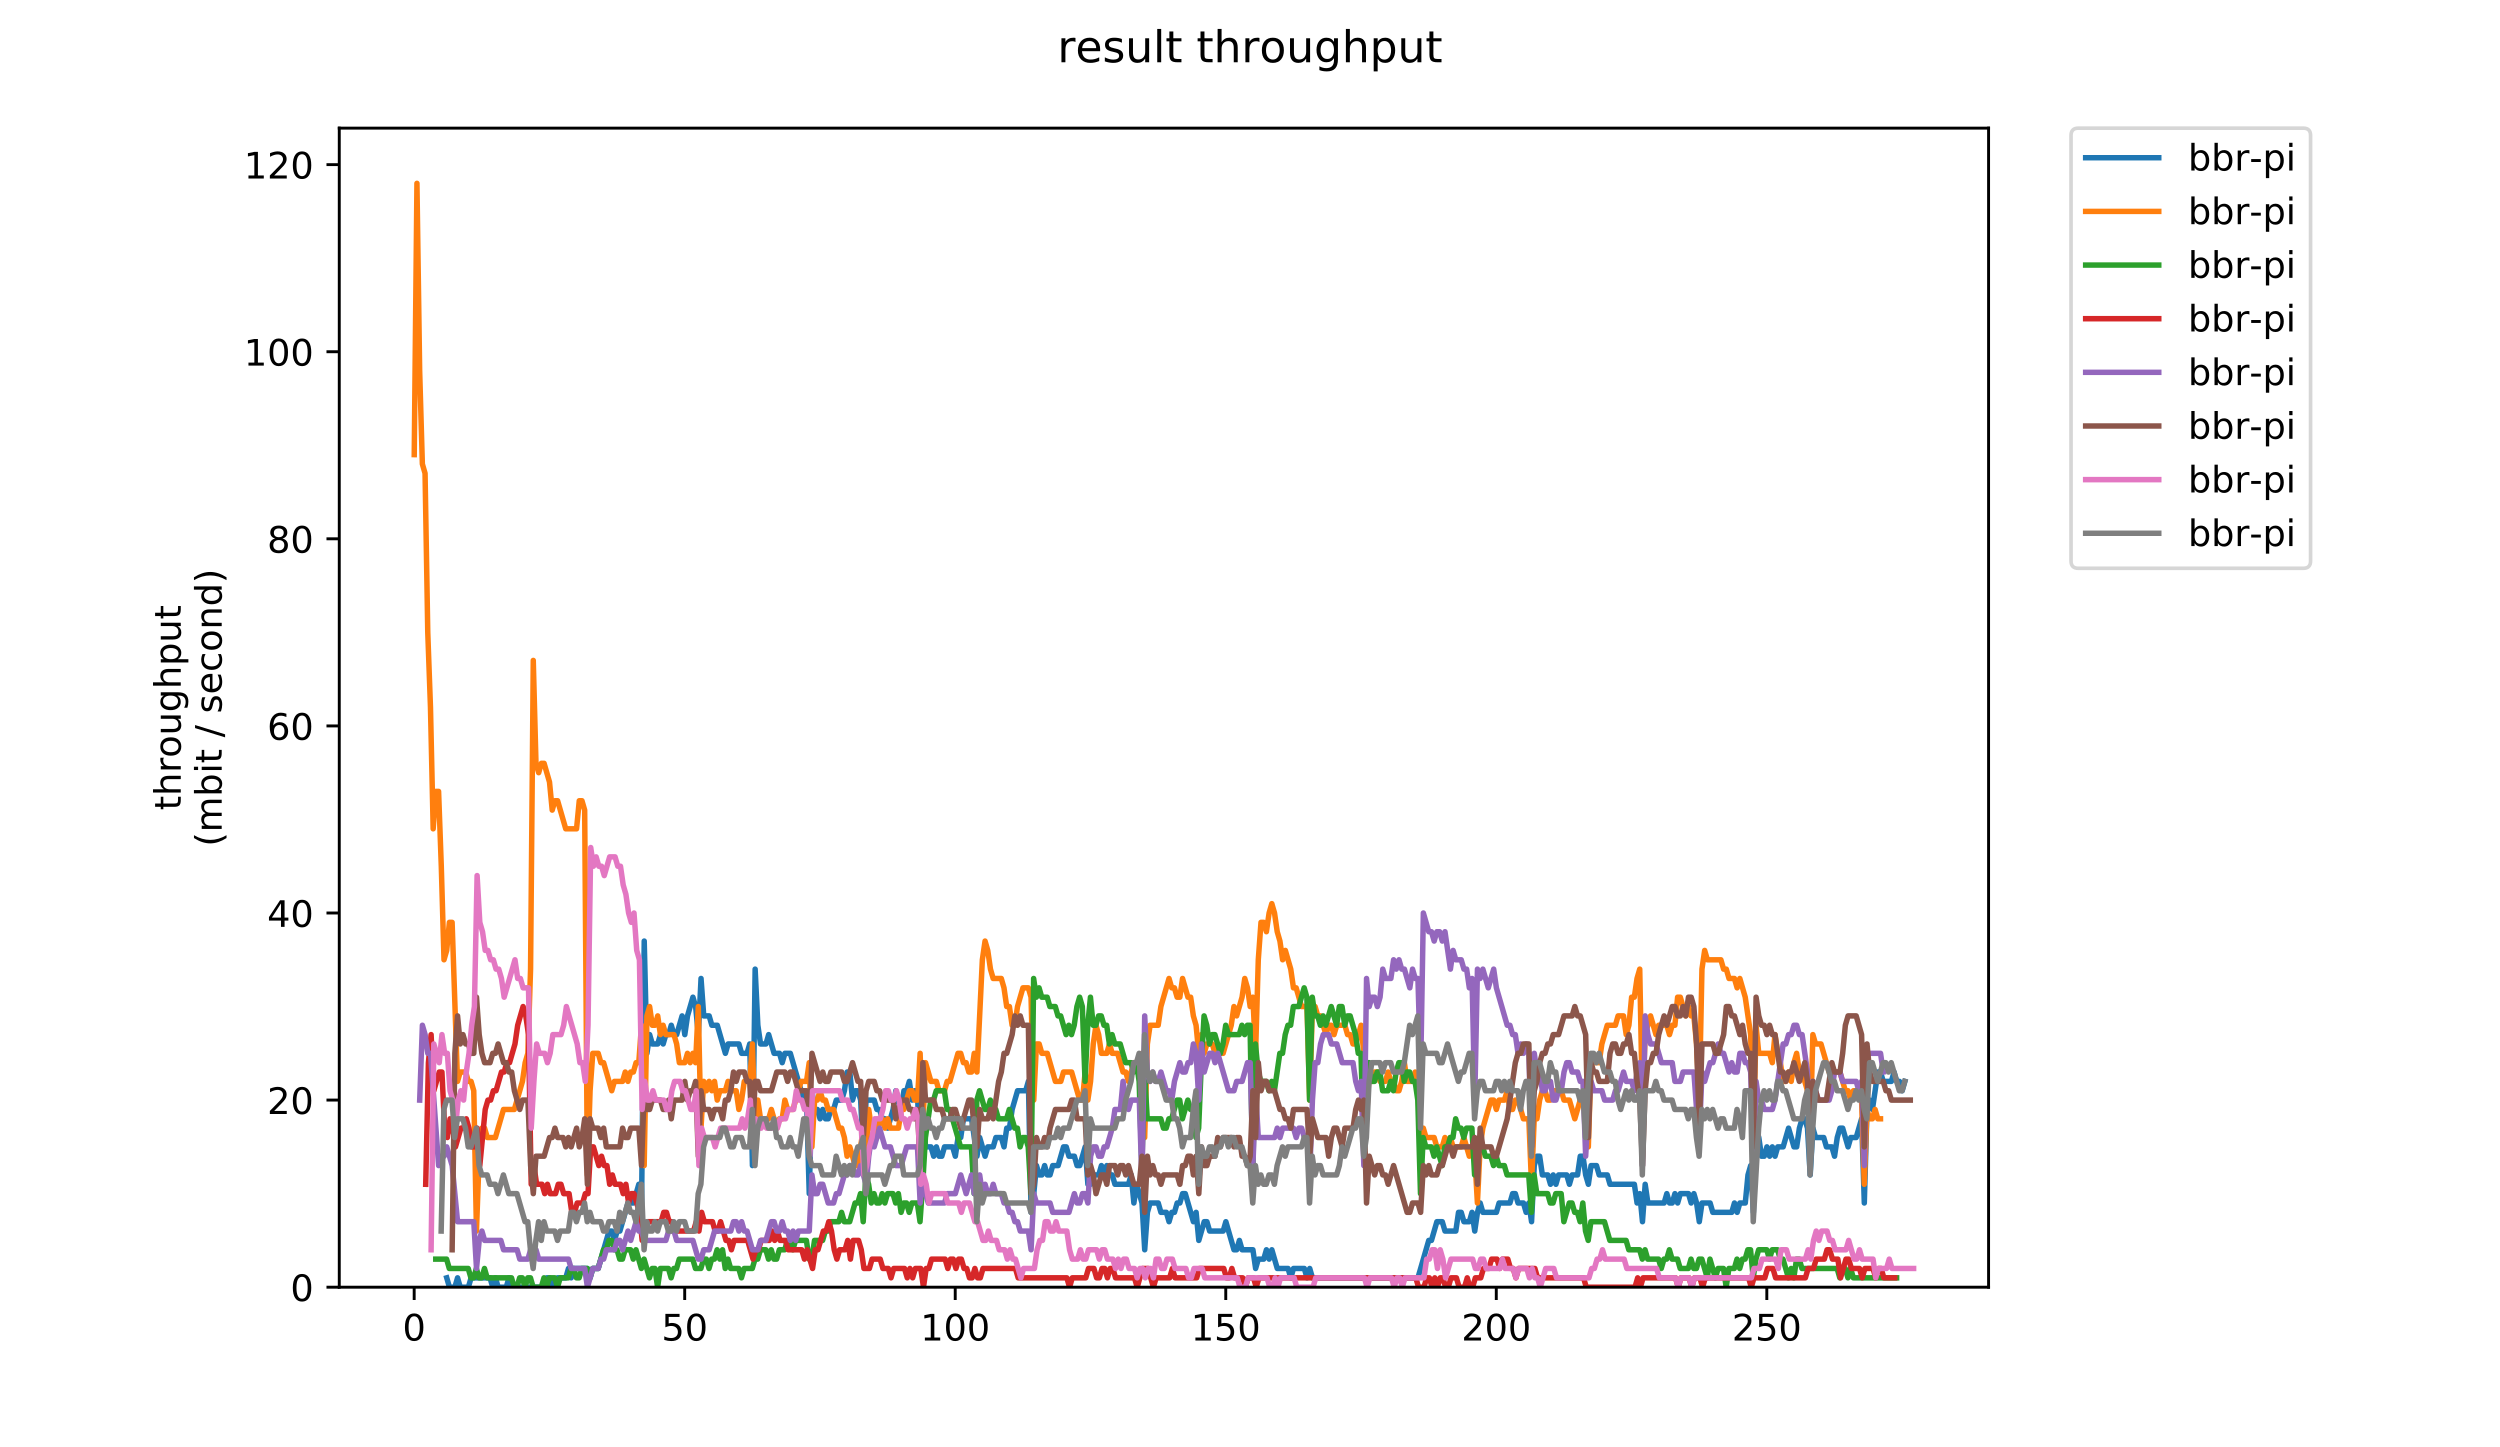 <?xml version="1.0" encoding="utf-8" standalone="no"?>
<!DOCTYPE svg PUBLIC "-//W3C//DTD SVG 1.1//EN"
  "http://www.w3.org/Graphics/SVG/1.1/DTD/svg11.dtd">
<!-- Created with matplotlib (https://matplotlib.org/) -->
<svg height="396pt" version="1.1" viewBox="0 0 684 396" width="684pt" xmlns="http://www.w3.org/2000/svg" xmlns:xlink="http://www.w3.org/1999/xlink">
 <defs>
  <style type="text/css">
*{stroke-linecap:butt;stroke-linejoin:round;}
  </style>
 </defs>
 <g id="figure_1">
  <g id="patch_1">
   <path d="M 0 396 
L 684 396 
L 684 0 
L 0 0 
z
" style="fill:#ffffff;"/>
  </g>
  <g id="axes_1">
   <g id="patch_2">
    <path d="M 92.824 352.174 
L 544.074 352.174 
L 544.074 35.062 
L 92.824 35.062 
z
" style="fill:#ffffff;"/>
   </g>
   <g id="matplotlib.axis_1">
    <g id="xtick_1">
     <g id="line2d_1">
      <defs>
       <path d="M 0 0 
L 0 3.5 
" id="mac1dff6c3c" style="stroke:#000000;stroke-width:0.8;"/>
      </defs>
      <g>
       <use style="stroke:#000000;stroke-width:0.8;" x="113.318" xlink:href="#mac1dff6c3c" y="352.174"/>
      </g>
     </g>
     <g id="text_1">
      <!-- 0 -->
      <defs>
       <path d="M 31.781 66.406 
Q 24.172 66.406 20.328 58.906 
Q 16.5 51.422 16.5 36.375 
Q 16.5 21.391 20.328 13.891 
Q 24.172 6.391 31.781 6.391 
Q 39.453 6.391 43.281 13.891 
Q 47.125 21.391 47.125 36.375 
Q 47.125 51.422 43.281 58.906 
Q 39.453 66.406 31.781 66.406 
z
M 31.781 74.219 
Q 44.047 74.219 50.516 64.516 
Q 56.984 54.828 56.984 36.375 
Q 56.984 17.969 50.516 8.266 
Q 44.047 -1.422 31.781 -1.422 
Q 19.531 -1.422 13.062 8.266 
Q 6.594 17.969 6.594 36.375 
Q 6.594 54.828 13.062 64.516 
Q 19.531 74.219 31.781 74.219 
z
" id="DejaVuSans-48"/>
      </defs>
      <g transform="translate(110.136 366.773)scale(0.1 -0.1)">
       <use xlink:href="#DejaVuSans-48"/>
      </g>
     </g>
    </g>
    <g id="xtick_2">
     <g id="line2d_2">
      <g>
       <use style="stroke:#000000;stroke-width:0.8;" x="187.334" xlink:href="#mac1dff6c3c" y="352.174"/>
      </g>
     </g>
     <g id="text_2">
      <!-- 50 -->
      <defs>
       <path d="M 10.797 72.906 
L 49.516 72.906 
L 49.516 64.594 
L 19.828 64.594 
L 19.828 46.734 
Q 21.969 47.469 24.109 47.828 
Q 26.266 48.188 28.422 48.188 
Q 40.625 48.188 47.75 41.5 
Q 54.891 34.812 54.891 23.391 
Q 54.891 11.625 47.562 5.094 
Q 40.234 -1.422 26.906 -1.422 
Q 22.312 -1.422 17.547 -0.641 
Q 12.797 0.141 7.719 1.703 
L 7.719 11.625 
Q 12.109 9.234 16.797 8.062 
Q 21.484 6.891 26.703 6.891 
Q 35.156 6.891 40.078 11.328 
Q 45.016 15.766 45.016 23.391 
Q 45.016 31 40.078 35.438 
Q 35.156 39.891 26.703 39.891 
Q 22.75 39.891 18.812 39.016 
Q 14.891 38.141 10.797 36.281 
z
" id="DejaVuSans-53"/>
      </defs>
      <g transform="translate(180.971 366.773)scale(0.1 -0.1)">
       <use xlink:href="#DejaVuSans-53"/>
       <use x="63.623" xlink:href="#DejaVuSans-48"/>
      </g>
     </g>
    </g>
    <g id="xtick_3">
     <g id="line2d_3">
      <g>
       <use style="stroke:#000000;stroke-width:0.8;" x="261.35" xlink:href="#mac1dff6c3c" y="352.174"/>
      </g>
     </g>
     <g id="text_3">
      <!-- 100 -->
      <defs>
       <path d="M 12.406 8.297 
L 28.516 8.297 
L 28.516 63.922 
L 10.984 60.406 
L 10.984 69.391 
L 28.422 72.906 
L 38.281 72.906 
L 38.281 8.297 
L 54.391 8.297 
L 54.391 0 
L 12.406 0 
z
" id="DejaVuSans-49"/>
      </defs>
      <g transform="translate(251.807 366.773)scale(0.1 -0.1)">
       <use xlink:href="#DejaVuSans-49"/>
       <use x="63.623" xlink:href="#DejaVuSans-48"/>
       <use x="127.246" xlink:href="#DejaVuSans-48"/>
      </g>
     </g>
    </g>
    <g id="xtick_4">
     <g id="line2d_4">
      <g>
       <use style="stroke:#000000;stroke-width:0.8;" x="335.367" xlink:href="#mac1dff6c3c" y="352.174"/>
      </g>
     </g>
     <g id="text_4">
      <!-- 150 -->
      <g transform="translate(325.823 366.773)scale(0.1 -0.1)">
       <use xlink:href="#DejaVuSans-49"/>
       <use x="63.623" xlink:href="#DejaVuSans-53"/>
       <use x="127.246" xlink:href="#DejaVuSans-48"/>
      </g>
     </g>
    </g>
    <g id="xtick_5">
     <g id="line2d_5">
      <g>
       <use style="stroke:#000000;stroke-width:0.8;" x="409.383" xlink:href="#mac1dff6c3c" y="352.174"/>
      </g>
     </g>
     <g id="text_5">
      <!-- 200 -->
      <defs>
       <path d="M 19.188 8.297 
L 53.609 8.297 
L 53.609 0 
L 7.328 0 
L 7.328 8.297 
Q 12.938 14.109 22.625 23.891 
Q 32.328 33.688 34.812 36.531 
Q 39.547 41.844 41.422 45.531 
Q 43.312 49.219 43.312 52.781 
Q 43.312 58.594 39.234 62.25 
Q 35.156 65.922 28.609 65.922 
Q 23.969 65.922 18.812 64.312 
Q 13.672 62.703 7.812 59.422 
L 7.812 69.391 
Q 13.766 71.781 18.938 73 
Q 24.125 74.219 28.422 74.219 
Q 39.75 74.219 46.484 68.547 
Q 53.219 62.891 53.219 53.422 
Q 53.219 48.922 51.531 44.891 
Q 49.859 40.875 45.406 35.406 
Q 44.188 33.984 37.641 27.219 
Q 31.109 20.453 19.188 8.297 
z
" id="DejaVuSans-50"/>
      </defs>
      <g transform="translate(399.84 366.773)scale(0.1 -0.1)">
       <use xlink:href="#DejaVuSans-50"/>
       <use x="63.623" xlink:href="#DejaVuSans-48"/>
       <use x="127.246" xlink:href="#DejaVuSans-48"/>
      </g>
     </g>
    </g>
    <g id="xtick_6">
     <g id="line2d_6">
      <g>
       <use style="stroke:#000000;stroke-width:0.8;" x="483.4" xlink:href="#mac1dff6c3c" y="352.174"/>
      </g>
     </g>
     <g id="text_6">
      <!-- 250 -->
      <g transform="translate(473.856 366.773)scale(0.1 -0.1)">
       <use xlink:href="#DejaVuSans-50"/>
       <use x="63.623" xlink:href="#DejaVuSans-53"/>
       <use x="127.246" xlink:href="#DejaVuSans-48"/>
      </g>
     </g>
    </g>
   </g>
   <g id="matplotlib.axis_2">
    <g id="ytick_1">
     <g id="line2d_7">
      <defs>
       <path d="M 0 0 
L -3.5 0 
" id="mf1ace75026" style="stroke:#000000;stroke-width:0.8;"/>
      </defs>
      <g>
       <use style="stroke:#000000;stroke-width:0.8;" x="92.824" xlink:href="#mf1ace75026" y="352.174"/>
      </g>
     </g>
     <g id="text_7">
      <!-- 0 -->
      <g transform="translate(79.461 355.973)scale(0.1 -0.1)">
       <use xlink:href="#DejaVuSans-48"/>
      </g>
     </g>
    </g>
    <g id="ytick_2">
     <g id="line2d_8">
      <g>
       <use style="stroke:#000000;stroke-width:0.8;" x="92.824" xlink:href="#mf1ace75026" y="300.986"/>
      </g>
     </g>
     <g id="text_8">
      <!-- 20 -->
      <g transform="translate(73.099 304.785)scale(0.1 -0.1)">
       <use xlink:href="#DejaVuSans-50"/>
       <use x="63.623" xlink:href="#DejaVuSans-48"/>
      </g>
     </g>
    </g>
    <g id="ytick_3">
     <g id="line2d_9">
      <g>
       <use style="stroke:#000000;stroke-width:0.8;" x="92.824" xlink:href="#mf1ace75026" y="249.798"/>
      </g>
     </g>
     <g id="text_9">
      <!-- 40 -->
      <defs>
       <path d="M 37.797 64.312 
L 12.891 25.391 
L 37.797 25.391 
z
M 35.203 72.906 
L 47.609 72.906 
L 47.609 25.391 
L 58.016 25.391 
L 58.016 17.188 
L 47.609 17.188 
L 47.609 0 
L 37.797 0 
L 37.797 17.188 
L 4.891 17.188 
L 4.891 26.703 
z
" id="DejaVuSans-52"/>
      </defs>
      <g transform="translate(73.099 253.597)scale(0.1 -0.1)">
       <use xlink:href="#DejaVuSans-52"/>
       <use x="63.623" xlink:href="#DejaVuSans-48"/>
      </g>
     </g>
    </g>
    <g id="ytick_4">
     <g id="line2d_10">
      <g>
       <use style="stroke:#000000;stroke-width:0.8;" x="92.824" xlink:href="#mf1ace75026" y="198.609"/>
      </g>
     </g>
     <g id="text_10">
      <!-- 60 -->
      <defs>
       <path d="M 33.016 40.375 
Q 26.375 40.375 22.484 35.828 
Q 18.609 31.297 18.609 23.391 
Q 18.609 15.531 22.484 10.953 
Q 26.375 6.391 33.016 6.391 
Q 39.656 6.391 43.531 10.953 
Q 47.406 15.531 47.406 23.391 
Q 47.406 31.297 43.531 35.828 
Q 39.656 40.375 33.016 40.375 
z
M 52.594 71.297 
L 52.594 62.312 
Q 48.875 64.062 45.094 64.984 
Q 41.312 65.922 37.594 65.922 
Q 27.828 65.922 22.672 59.328 
Q 17.531 52.734 16.797 39.406 
Q 19.672 43.656 24.016 45.922 
Q 28.375 48.188 33.594 48.188 
Q 44.578 48.188 50.953 41.516 
Q 57.328 34.859 57.328 23.391 
Q 57.328 12.156 50.688 5.359 
Q 44.047 -1.422 33.016 -1.422 
Q 20.359 -1.422 13.672 8.266 
Q 6.984 17.969 6.984 36.375 
Q 6.984 53.656 15.188 63.938 
Q 23.391 74.219 37.203 74.219 
Q 40.922 74.219 44.703 73.484 
Q 48.484 72.75 52.594 71.297 
z
" id="DejaVuSans-54"/>
      </defs>
      <g transform="translate(73.099 202.408)scale(0.1 -0.1)">
       <use xlink:href="#DejaVuSans-54"/>
       <use x="63.623" xlink:href="#DejaVuSans-48"/>
      </g>
     </g>
    </g>
    <g id="ytick_5">
     <g id="line2d_11">
      <g>
       <use style="stroke:#000000;stroke-width:0.8;" x="92.824" xlink:href="#mf1ace75026" y="147.421"/>
      </g>
     </g>
     <g id="text_11">
      <!-- 80 -->
      <defs>
       <path d="M 31.781 34.625 
Q 24.75 34.625 20.719 30.859 
Q 16.703 27.094 16.703 20.516 
Q 16.703 13.922 20.719 10.156 
Q 24.75 6.391 31.781 6.391 
Q 38.812 6.391 42.859 10.172 
Q 46.922 13.969 46.922 20.516 
Q 46.922 27.094 42.891 30.859 
Q 38.875 34.625 31.781 34.625 
z
M 21.922 38.812 
Q 15.578 40.375 12.031 44.719 
Q 8.5 49.078 8.5 55.328 
Q 8.5 64.062 14.719 69.141 
Q 20.953 74.219 31.781 74.219 
Q 42.672 74.219 48.875 69.141 
Q 55.078 64.062 55.078 55.328 
Q 55.078 49.078 51.531 44.719 
Q 48 40.375 41.703 38.812 
Q 48.828 37.156 52.797 32.312 
Q 56.781 27.484 56.781 20.516 
Q 56.781 9.906 50.312 4.234 
Q 43.844 -1.422 31.781 -1.422 
Q 19.734 -1.422 13.25 4.234 
Q 6.781 9.906 6.781 20.516 
Q 6.781 27.484 10.781 32.312 
Q 14.797 37.156 21.922 38.812 
z
M 18.312 54.391 
Q 18.312 48.734 21.844 45.562 
Q 25.391 42.391 31.781 42.391 
Q 38.141 42.391 41.719 45.562 
Q 45.312 48.734 45.312 54.391 
Q 45.312 60.062 41.719 63.234 
Q 38.141 66.406 31.781 66.406 
Q 25.391 66.406 21.844 63.234 
Q 18.312 60.062 18.312 54.391 
z
" id="DejaVuSans-56"/>
      </defs>
      <g transform="translate(73.099 151.22)scale(0.1 -0.1)">
       <use xlink:href="#DejaVuSans-56"/>
       <use x="63.623" xlink:href="#DejaVuSans-48"/>
      </g>
     </g>
    </g>
    <g id="ytick_6">
     <g id="line2d_12">
      <g>
       <use style="stroke:#000000;stroke-width:0.8;" x="92.824" xlink:href="#mf1ace75026" y="96.233"/>
      </g>
     </g>
     <g id="text_12">
      <!-- 100 -->
      <g transform="translate(66.736 100.032)scale(0.1 -0.1)">
       <use xlink:href="#DejaVuSans-49"/>
       <use x="63.623" xlink:href="#DejaVuSans-48"/>
       <use x="127.246" xlink:href="#DejaVuSans-48"/>
      </g>
     </g>
    </g>
    <g id="ytick_7">
     <g id="line2d_13">
      <g>
       <use style="stroke:#000000;stroke-width:0.8;" x="92.824" xlink:href="#mf1ace75026" y="45.044"/>
      </g>
     </g>
     <g id="text_13">
      <!-- 120 -->
      <g transform="translate(66.736 48.843)scale(0.1 -0.1)">
       <use xlink:href="#DejaVuSans-49"/>
       <use x="63.623" xlink:href="#DejaVuSans-50"/>
       <use x="127.246" xlink:href="#DejaVuSans-48"/>
      </g>
     </g>
    </g>
    <g id="text_14">
     <!-- throughput -->
     <defs>
      <path d="M 18.312 70.219 
L 18.312 54.688 
L 36.812 54.688 
L 36.812 47.703 
L 18.312 47.703 
L 18.312 18.016 
Q 18.312 11.328 20.141 9.422 
Q 21.969 7.516 27.594 7.516 
L 36.812 7.516 
L 36.812 0 
L 27.594 0 
Q 17.188 0 13.234 3.875 
Q 9.281 7.766 9.281 18.016 
L 9.281 47.703 
L 2.688 47.703 
L 2.688 54.688 
L 9.281 54.688 
L 9.281 70.219 
z
" id="DejaVuSans-116"/>
      <path d="M 54.891 33.016 
L 54.891 0 
L 45.906 0 
L 45.906 32.719 
Q 45.906 40.484 42.875 44.328 
Q 39.844 48.188 33.797 48.188 
Q 26.516 48.188 22.312 43.547 
Q 18.109 38.922 18.109 30.906 
L 18.109 0 
L 9.078 0 
L 9.078 75.984 
L 18.109 75.984 
L 18.109 46.188 
Q 21.344 51.125 25.703 53.562 
Q 30.078 56 35.797 56 
Q 45.219 56 50.047 50.172 
Q 54.891 44.344 54.891 33.016 
z
" id="DejaVuSans-104"/>
      <path d="M 41.109 46.297 
Q 39.594 47.172 37.812 47.578 
Q 36.031 48 33.891 48 
Q 26.266 48 22.188 43.047 
Q 18.109 38.094 18.109 28.812 
L 18.109 0 
L 9.078 0 
L 9.078 54.688 
L 18.109 54.688 
L 18.109 46.188 
Q 20.953 51.172 25.484 53.578 
Q 30.031 56 36.531 56 
Q 37.453 56 38.578 55.875 
Q 39.703 55.766 41.062 55.516 
z
" id="DejaVuSans-114"/>
      <path d="M 30.609 48.391 
Q 23.391 48.391 19.188 42.75 
Q 14.984 37.109 14.984 27.297 
Q 14.984 17.484 19.156 11.844 
Q 23.344 6.203 30.609 6.203 
Q 37.797 6.203 41.984 11.859 
Q 46.188 17.531 46.188 27.297 
Q 46.188 37.016 41.984 42.703 
Q 37.797 48.391 30.609 48.391 
z
M 30.609 56 
Q 42.328 56 49.016 48.375 
Q 55.719 40.766 55.719 27.297 
Q 55.719 13.875 49.016 6.219 
Q 42.328 -1.422 30.609 -1.422 
Q 18.844 -1.422 12.172 6.219 
Q 5.516 13.875 5.516 27.297 
Q 5.516 40.766 12.172 48.375 
Q 18.844 56 30.609 56 
z
" id="DejaVuSans-111"/>
      <path d="M 8.5 21.578 
L 8.5 54.688 
L 17.484 54.688 
L 17.484 21.922 
Q 17.484 14.156 20.5 10.266 
Q 23.531 6.391 29.594 6.391 
Q 36.859 6.391 41.078 11.031 
Q 45.312 15.672 45.312 23.688 
L 45.312 54.688 
L 54.297 54.688 
L 54.297 0 
L 45.312 0 
L 45.312 8.406 
Q 42.047 3.422 37.719 1 
Q 33.406 -1.422 27.688 -1.422 
Q 18.266 -1.422 13.375 4.438 
Q 8.5 10.297 8.5 21.578 
z
M 31.109 56 
z
" id="DejaVuSans-117"/>
      <path d="M 45.406 27.984 
Q 45.406 37.75 41.375 43.109 
Q 37.359 48.484 30.078 48.484 
Q 22.859 48.484 18.828 43.109 
Q 14.797 37.75 14.797 27.984 
Q 14.797 18.266 18.828 12.891 
Q 22.859 7.516 30.078 7.516 
Q 37.359 7.516 41.375 12.891 
Q 45.406 18.266 45.406 27.984 
z
M 54.391 6.781 
Q 54.391 -7.172 48.188 -13.984 
Q 42 -20.797 29.203 -20.797 
Q 24.469 -20.797 20.266 -20.094 
Q 16.062 -19.391 12.109 -17.922 
L 12.109 -9.188 
Q 16.062 -11.328 19.922 -12.344 
Q 23.781 -13.375 27.781 -13.375 
Q 36.625 -13.375 41.016 -8.766 
Q 45.406 -4.156 45.406 5.172 
L 45.406 9.625 
Q 42.625 4.781 38.281 2.391 
Q 33.938 0 27.875 0 
Q 17.828 0 11.672 7.656 
Q 5.516 15.328 5.516 27.984 
Q 5.516 40.672 11.672 48.328 
Q 17.828 56 27.875 56 
Q 33.938 56 38.281 53.609 
Q 42.625 51.219 45.406 46.391 
L 45.406 54.688 
L 54.391 54.688 
z
" id="DejaVuSans-103"/>
      <path d="M 18.109 8.203 
L 18.109 -20.797 
L 9.078 -20.797 
L 9.078 54.688 
L 18.109 54.688 
L 18.109 46.391 
Q 20.953 51.266 25.266 53.625 
Q 29.594 56 35.594 56 
Q 45.562 56 51.781 48.094 
Q 58.016 40.188 58.016 27.297 
Q 58.016 14.406 51.781 6.484 
Q 45.562 -1.422 35.594 -1.422 
Q 29.594 -1.422 25.266 0.953 
Q 20.953 3.328 18.109 8.203 
z
M 48.688 27.297 
Q 48.688 37.203 44.609 42.844 
Q 40.531 48.484 33.406 48.484 
Q 26.266 48.484 22.188 42.844 
Q 18.109 37.203 18.109 27.297 
Q 18.109 17.391 22.188 11.75 
Q 26.266 6.109 33.406 6.109 
Q 40.531 6.109 44.609 11.75 
Q 48.688 17.391 48.688 27.297 
z
" id="DejaVuSans-112"/>
     </defs>
     <g transform="translate(49.459 221.675)rotate(-90)scale(0.1 -0.1)">
      <use xlink:href="#DejaVuSans-116"/>
      <use x="39.209" xlink:href="#DejaVuSans-104"/>
      <use x="102.588" xlink:href="#DejaVuSans-114"/>
      <use x="143.67" xlink:href="#DejaVuSans-111"/>
      <use x="204.852" xlink:href="#DejaVuSans-117"/>
      <use x="268.23" xlink:href="#DejaVuSans-103"/>
      <use x="331.707" xlink:href="#DejaVuSans-104"/>
      <use x="395.086" xlink:href="#DejaVuSans-112"/>
      <use x="458.562" xlink:href="#DejaVuSans-117"/>
      <use x="521.941" xlink:href="#DejaVuSans-116"/>
     </g>
     <!-- (mbit / second) -->
     <defs>
      <path d="M 31 75.875 
Q 24.469 64.656 21.281 53.656 
Q 18.109 42.672 18.109 31.391 
Q 18.109 20.125 21.312 9.062 
Q 24.516 -2 31 -13.188 
L 23.188 -13.188 
Q 15.875 -1.703 12.234 9.375 
Q 8.594 20.453 8.594 31.391 
Q 8.594 42.281 12.203 53.312 
Q 15.828 64.359 23.188 75.875 
z
" id="DejaVuSans-40"/>
      <path d="M 52 44.188 
Q 55.375 50.25 60.062 53.125 
Q 64.75 56 71.094 56 
Q 79.641 56 84.281 50.016 
Q 88.922 44.047 88.922 33.016 
L 88.922 0 
L 79.891 0 
L 79.891 32.719 
Q 79.891 40.578 77.094 44.375 
Q 74.312 48.188 68.609 48.188 
Q 61.625 48.188 57.562 43.547 
Q 53.516 38.922 53.516 30.906 
L 53.516 0 
L 44.484 0 
L 44.484 32.719 
Q 44.484 40.625 41.703 44.406 
Q 38.922 48.188 33.109 48.188 
Q 26.219 48.188 22.156 43.531 
Q 18.109 38.875 18.109 30.906 
L 18.109 0 
L 9.078 0 
L 9.078 54.688 
L 18.109 54.688 
L 18.109 46.188 
Q 21.188 51.219 25.484 53.609 
Q 29.781 56 35.688 56 
Q 41.656 56 45.828 52.969 
Q 50 49.953 52 44.188 
z
" id="DejaVuSans-109"/>
      <path d="M 48.688 27.297 
Q 48.688 37.203 44.609 42.844 
Q 40.531 48.484 33.406 48.484 
Q 26.266 48.484 22.188 42.844 
Q 18.109 37.203 18.109 27.297 
Q 18.109 17.391 22.188 11.75 
Q 26.266 6.109 33.406 6.109 
Q 40.531 6.109 44.609 11.75 
Q 48.688 17.391 48.688 27.297 
z
M 18.109 46.391 
Q 20.953 51.266 25.266 53.625 
Q 29.594 56 35.594 56 
Q 45.562 56 51.781 48.094 
Q 58.016 40.188 58.016 27.297 
Q 58.016 14.406 51.781 6.484 
Q 45.562 -1.422 35.594 -1.422 
Q 29.594 -1.422 25.266 0.953 
Q 20.953 3.328 18.109 8.203 
L 18.109 0 
L 9.078 0 
L 9.078 75.984 
L 18.109 75.984 
z
" id="DejaVuSans-98"/>
      <path d="M 9.422 54.688 
L 18.406 54.688 
L 18.406 0 
L 9.422 0 
z
M 9.422 75.984 
L 18.406 75.984 
L 18.406 64.594 
L 9.422 64.594 
z
" id="DejaVuSans-105"/>
      <path id="DejaVuSans-32"/>
      <path d="M 25.391 72.906 
L 33.688 72.906 
L 8.297 -9.281 
L 0 -9.281 
z
" id="DejaVuSans-47"/>
      <path d="M 44.281 53.078 
L 44.281 44.578 
Q 40.484 46.531 36.375 47.5 
Q 32.281 48.484 27.875 48.484 
Q 21.188 48.484 17.844 46.438 
Q 14.5 44.391 14.5 40.281 
Q 14.5 37.156 16.891 35.375 
Q 19.281 33.594 26.516 31.984 
L 29.594 31.297 
Q 39.156 29.25 43.188 25.516 
Q 47.219 21.781 47.219 15.094 
Q 47.219 7.469 41.188 3.016 
Q 35.156 -1.422 24.609 -1.422 
Q 20.219 -1.422 15.453 -0.562 
Q 10.688 0.297 5.422 2 
L 5.422 11.281 
Q 10.406 8.688 15.234 7.391 
Q 20.062 6.109 24.812 6.109 
Q 31.156 6.109 34.562 8.281 
Q 37.984 10.453 37.984 14.406 
Q 37.984 18.062 35.516 20.016 
Q 33.062 21.969 24.703 23.781 
L 21.578 24.516 
Q 13.234 26.266 9.516 29.906 
Q 5.812 33.547 5.812 39.891 
Q 5.812 47.609 11.281 51.797 
Q 16.75 56 26.812 56 
Q 31.781 56 36.172 55.266 
Q 40.578 54.547 44.281 53.078 
z
" id="DejaVuSans-115"/>
      <path d="M 56.203 29.594 
L 56.203 25.203 
L 14.891 25.203 
Q 15.484 15.922 20.484 11.062 
Q 25.484 6.203 34.422 6.203 
Q 39.594 6.203 44.453 7.469 
Q 49.312 8.734 54.109 11.281 
L 54.109 2.781 
Q 49.266 0.734 44.188 -0.344 
Q 39.109 -1.422 33.891 -1.422 
Q 20.797 -1.422 13.156 6.188 
Q 5.516 13.812 5.516 26.812 
Q 5.516 40.234 12.766 48.109 
Q 20.016 56 32.328 56 
Q 43.359 56 49.781 48.891 
Q 56.203 41.797 56.203 29.594 
z
M 47.219 32.234 
Q 47.125 39.594 43.094 43.984 
Q 39.062 48.391 32.422 48.391 
Q 24.906 48.391 20.391 44.141 
Q 15.875 39.891 15.188 32.172 
z
" id="DejaVuSans-101"/>
      <path d="M 48.781 52.594 
L 48.781 44.188 
Q 44.969 46.297 41.141 47.344 
Q 37.312 48.391 33.406 48.391 
Q 24.656 48.391 19.812 42.844 
Q 14.984 37.312 14.984 27.297 
Q 14.984 17.281 19.812 11.734 
Q 24.656 6.203 33.406 6.203 
Q 37.312 6.203 41.141 7.25 
Q 44.969 8.297 48.781 10.406 
L 48.781 2.094 
Q 45.016 0.344 40.984 -0.531 
Q 36.969 -1.422 32.422 -1.422 
Q 20.062 -1.422 12.781 6.344 
Q 5.516 14.109 5.516 27.297 
Q 5.516 40.672 12.859 48.328 
Q 20.219 56 33.016 56 
Q 37.156 56 41.109 55.141 
Q 45.062 54.297 48.781 52.594 
z
" id="DejaVuSans-99"/>
      <path d="M 54.891 33.016 
L 54.891 0 
L 45.906 0 
L 45.906 32.719 
Q 45.906 40.484 42.875 44.328 
Q 39.844 48.188 33.797 48.188 
Q 26.516 48.188 22.312 43.547 
Q 18.109 38.922 18.109 30.906 
L 18.109 0 
L 9.078 0 
L 9.078 54.688 
L 18.109 54.688 
L 18.109 46.188 
Q 21.344 51.125 25.703 53.562 
Q 30.078 56 35.797 56 
Q 45.219 56 50.047 50.172 
Q 54.891 44.344 54.891 33.016 
z
" id="DejaVuSans-110"/>
      <path d="M 45.406 46.391 
L 45.406 75.984 
L 54.391 75.984 
L 54.391 0 
L 45.406 0 
L 45.406 8.203 
Q 42.578 3.328 38.25 0.953 
Q 33.938 -1.422 27.875 -1.422 
Q 17.969 -1.422 11.734 6.484 
Q 5.516 14.406 5.516 27.297 
Q 5.516 40.188 11.734 48.094 
Q 17.969 56 27.875 56 
Q 33.938 56 38.25 53.625 
Q 42.578 51.266 45.406 46.391 
z
M 14.797 27.297 
Q 14.797 17.391 18.875 11.75 
Q 22.953 6.109 30.078 6.109 
Q 37.203 6.109 41.297 11.75 
Q 45.406 17.391 45.406 27.297 
Q 45.406 37.203 41.297 42.844 
Q 37.203 48.484 30.078 48.484 
Q 22.953 48.484 18.875 42.844 
Q 14.797 37.203 14.797 27.297 
z
" id="DejaVuSans-100"/>
      <path d="M 8.016 75.875 
L 15.828 75.875 
Q 23.141 64.359 26.781 53.312 
Q 30.422 42.281 30.422 31.391 
Q 30.422 20.453 26.781 9.375 
Q 23.141 -1.703 15.828 -13.188 
L 8.016 -13.188 
Q 14.5 -2 17.703 9.062 
Q 20.906 20.125 20.906 31.391 
Q 20.906 42.672 17.703 53.656 
Q 14.5 64.656 8.016 75.875 
z
" id="DejaVuSans-41"/>
     </defs>
     <g transform="translate(60.657 231.609)rotate(-90)scale(0.1 -0.1)">
      <use xlink:href="#DejaVuSans-40"/>
      <use x="39.014" xlink:href="#DejaVuSans-109"/>
      <use x="136.426" xlink:href="#DejaVuSans-98"/>
      <use x="199.902" xlink:href="#DejaVuSans-105"/>
      <use x="227.686" xlink:href="#DejaVuSans-116"/>
      <use x="266.895" xlink:href="#DejaVuSans-32"/>
      <use x="298.682" xlink:href="#DejaVuSans-47"/>
      <use x="332.373" xlink:href="#DejaVuSans-32"/>
      <use x="364.16" xlink:href="#DejaVuSans-115"/>
      <use x="416.26" xlink:href="#DejaVuSans-101"/>
      <use x="477.783" xlink:href="#DejaVuSans-99"/>
      <use x="532.764" xlink:href="#DejaVuSans-111"/>
      <use x="593.945" xlink:href="#DejaVuSans-110"/>
      <use x="657.324" xlink:href="#DejaVuSans-100"/>
      <use x="720.801" xlink:href="#DejaVuSans-41"/>
     </g>
    </g>
   </g>
   <g id="line2d_14">
    <path clip-path="url(#p6adb8533ba)" d="M 122.228 349.615 
L 122.968 352.174 
L 124.448 352.174 
L 125.188 349.615 
L 125.928 352.174 
L 128.149 352.174 
L 128.889 349.615 
L 134.07 349.615 
L 134.81 352.174 
L 135.551 349.615 
L 136.291 352.174 
L 138.511 352.174 
L 139.251 349.615 
L 139.992 352.174 
L 148.874 352.174 
L 149.614 349.615 
L 150.354 349.615 
L 151.094 352.174 
L 151.834 352.174 
L 152.574 349.615 
L 154.795 349.615 
L 155.535 347.055 
L 156.275 349.615 
L 157.015 347.055 
L 160.716 347.055 
L 161.456 349.615 
L 162.196 347.055 
L 163.677 347.055 
L 166.637 336.818 
L 167.378 336.818 
L 168.118 339.377 
L 168.858 336.818 
L 169.598 336.818 
L 171.819 329.139 
L 173.299 329.139 
L 174.779 324.021 
L 175.519 331.699 
L 176.26 257.476 
L 177 288.189 
L 177.74 283.07 
L 178.48 285.629 
L 179.96 285.629 
L 180.701 283.07 
L 181.441 285.629 
L 182.181 283.07 
L 182.921 283.07 
L 183.661 280.511 
L 184.401 283.07 
L 185.142 283.07 
L 186.622 277.951 
L 187.362 283.07 
L 188.102 277.951 
L 189.583 272.832 
L 190.323 275.392 
L 191.063 283.07 
L 191.803 267.713 
L 192.543 277.951 
L 194.024 277.951 
L 194.764 280.511 
L 196.244 280.511 
L 198.465 288.189 
L 199.205 285.629 
L 202.165 285.629 
L 202.906 288.189 
L 204.386 288.189 
L 205.126 285.629 
L 205.866 318.902 
L 206.606 265.154 
L 207.347 280.511 
L 208.087 285.629 
L 209.567 285.629 
L 210.307 283.07 
L 211.788 288.189 
L 213.268 288.189 
L 214.008 290.748 
L 214.748 288.189 
L 216.228 288.189 
L 219.929 300.986 
L 220.669 300.986 
L 221.41 326.58 
L 222.15 298.426 
L 222.89 303.545 
L 223.63 303.545 
L 224.37 306.105 
L 225.11 303.545 
L 225.851 306.105 
L 226.591 306.105 
L 227.331 303.545 
L 228.071 303.545 
L 228.811 300.986 
L 230.292 300.986 
L 231.032 298.426 
L 231.772 293.308 
L 232.512 293.308 
L 233.252 300.986 
L 233.992 298.426 
L 234.733 298.426 
L 235.473 300.986 
L 236.213 316.342 
L 236.953 300.986 
L 239.174 300.986 
L 239.914 303.545 
L 240.654 303.545 
L 241.394 306.105 
L 242.134 306.105 
L 242.874 308.664 
L 244.355 303.545 
L 245.095 298.426 
L 246.575 303.545 
L 247.315 298.426 
L 248.056 298.426 
L 248.796 295.867 
L 249.536 300.986 
L 250.276 298.426 
L 251.016 298.426 
L 251.756 321.461 
L 252.497 306.105 
L 253.237 313.783 
L 254.717 313.783 
L 255.457 316.342 
L 256.197 313.783 
L 256.938 316.342 
L 257.678 316.342 
L 258.418 313.783 
L 260.638 313.783 
L 261.379 316.342 
L 262.119 311.224 
L 262.859 311.224 
L 263.599 306.105 
L 265.82 306.105 
L 267.3 316.342 
L 268.04 311.224 
L 269.52 316.342 
L 270.26 313.783 
L 271.741 313.783 
L 272.481 311.224 
L 273.961 311.224 
L 274.701 313.783 
L 275.442 308.664 
L 276.182 308.664 
L 276.922 303.545 
L 278.402 298.426 
L 280.623 298.426 
L 281.363 295.867 
L 282.103 331.699 
L 282.843 326.58 
L 283.583 318.902 
L 284.324 321.461 
L 285.064 321.461 
L 285.804 318.902 
L 286.544 321.461 
L 287.284 321.461 
L 288.024 318.902 
L 289.505 318.902 
L 290.985 313.783 
L 291.725 313.783 
L 292.465 316.342 
L 293.946 316.342 
L 294.686 318.902 
L 295.426 318.902 
L 296.906 313.783 
L 297.647 324.021 
L 298.387 324.021 
L 299.127 321.461 
L 300.607 321.461 
L 301.347 318.902 
L 302.088 321.461 
L 302.828 318.902 
L 303.568 321.461 
L 304.308 321.461 
L 305.048 324.021 
L 308.749 324.021 
L 309.489 321.461 
L 310.229 329.139 
L 310.97 324.021 
L 312.45 329.139 
L 313.19 341.937 
L 313.93 331.699 
L 314.67 329.139 
L 316.891 329.139 
L 317.631 331.699 
L 319.111 331.699 
L 319.852 334.258 
L 320.592 331.699 
L 321.332 331.699 
L 322.072 329.139 
L 322.812 329.139 
L 323.552 326.58 
L 324.293 326.58 
L 326.513 334.258 
L 327.253 331.699 
L 327.993 339.377 
L 329.474 334.258 
L 330.214 334.258 
L 330.954 336.818 
L 334.655 336.818 
L 335.395 334.258 
L 337.615 341.937 
L 338.356 341.937 
L 339.096 339.377 
L 339.836 341.937 
L 342.797 341.937 
L 343.537 347.055 
L 344.277 344.496 
L 345.757 344.496 
L 346.497 341.937 
L 347.238 344.496 
L 347.978 341.937 
L 349.458 347.055 
L 352.419 347.055 
L 353.159 349.615 
L 353.899 347.055 
L 356.86 347.055 
L 357.6 349.615 
L 358.34 347.055 
L 359.08 349.615 
L 387.947 349.615 
L 390.907 339.377 
L 391.647 339.377 
L 393.128 334.258 
L 394.608 334.258 
L 395.348 336.818 
L 398.309 336.818 
L 399.049 331.699 
L 399.789 331.699 
L 400.529 334.258 
L 402.01 334.258 
L 402.75 331.699 
L 403.49 336.818 
L 404.23 331.699 
L 404.97 329.139 
L 405.711 331.699 
L 409.411 331.699 
L 410.152 329.139 
L 413.112 329.139 
L 413.852 326.58 
L 414.593 326.58 
L 415.333 329.139 
L 416.813 329.139 
L 417.553 331.699 
L 418.293 329.139 
L 419.034 334.258 
L 419.774 318.902 
L 420.514 316.342 
L 421.254 316.342 
L 421.994 321.461 
L 423.475 321.461 
L 424.215 324.021 
L 424.955 321.461 
L 425.695 324.021 
L 426.435 321.461 
L 428.656 321.461 
L 429.396 324.021 
L 430.136 321.461 
L 431.616 321.461 
L 432.357 316.342 
L 433.097 316.342 
L 433.837 321.461 
L 434.577 324.021 
L 435.317 318.902 
L 436.798 318.902 
L 437.538 321.461 
L 439.758 321.461 
L 440.498 324.021 
L 447.16 324.021 
L 447.9 329.139 
L 448.64 326.58 
L 449.38 334.258 
L 450.12 324.021 
L 450.861 329.139 
L 455.302 329.139 
L 456.042 326.58 
L 456.782 329.139 
L 457.522 329.139 
L 458.262 326.58 
L 459.002 329.139 
L 459.743 326.58 
L 461.963 326.58 
L 462.703 329.139 
L 463.443 326.58 
L 464.184 329.139 
L 464.924 334.258 
L 465.664 329.139 
L 467.884 329.139 
L 468.625 331.699 
L 473.806 331.699 
L 474.546 329.139 
L 475.286 331.699 
L 476.026 329.139 
L 477.507 329.139 
L 478.247 321.461 
L 478.987 318.902 
L 479.727 331.699 
L 480.467 308.664 
L 481.207 311.224 
L 481.948 316.342 
L 482.688 316.342 
L 483.428 313.783 
L 484.168 316.342 
L 484.908 313.783 
L 485.648 316.342 
L 486.389 313.783 
L 487.869 313.783 
L 489.349 308.664 
L 490.83 313.783 
L 491.57 313.783 
L 492.31 308.664 
L 493.05 306.105 
L 493.79 306.105 
L 494.53 308.664 
L 495.27 321.461 
L 496.011 308.664 
L 496.751 311.224 
L 498.971 311.224 
L 499.711 313.783 
L 501.192 313.783 
L 501.932 316.342 
L 502.672 311.224 
L 503.412 308.664 
L 504.152 308.664 
L 505.633 313.783 
L 506.373 311.224 
L 507.853 311.224 
L 509.334 306.105 
L 510.074 329.139 
L 510.814 303.545 
L 511.554 300.986 
L 512.294 303.545 
L 513.775 293.308 
L 514.515 293.308 
L 515.255 295.867 
L 517.475 295.867 
L 518.216 293.308 
L 518.956 295.867 
L 519.696 295.867 
L 520.436 298.426 
L 521.176 295.867 
L 521.176 295.867 
" style="fill:none;stroke:#1f77b4;stroke-linecap:square;stroke-width:1.5;"/>
   </g>
   <g id="line2d_15">
    <path clip-path="url(#p6adb8533ba)" d="M 113.335 124.386 
L 114.075 50.163 
L 114.816 101.351 
L 115.556 126.946 
L 116.296 129.505 
L 117.036 173.015 
L 117.776 193.49 
L 118.516 226.763 
L 119.257 216.525 
L 119.997 216.525 
L 120.737 237 
L 121.477 262.595 
L 122.217 260.035 
L 122.957 252.357 
L 123.698 252.357 
L 125.178 295.867 
L 125.918 293.308 
L 127.398 293.308 
L 128.139 295.867 
L 128.879 295.867 
L 129.619 298.426 
L 130.359 336.818 
L 131.099 316.342 
L 131.839 308.664 
L 132.58 308.664 
L 133.32 311.224 
L 135.54 311.224 
L 137.761 303.545 
L 140.721 303.545 
L 142.942 295.867 
L 143.682 290.748 
L 144.422 288.189 
L 145.162 265.154 
L 145.903 180.693 
L 146.643 208.847 
L 147.383 211.406 
L 148.123 208.847 
L 148.863 208.847 
L 150.343 213.966 
L 151.084 221.644 
L 151.824 219.085 
L 152.564 219.085 
L 154.784 226.763 
L 157.745 226.763 
L 158.485 219.085 
L 159.225 219.085 
L 159.966 221.644 
L 160.706 321.461 
L 161.446 298.426 
L 162.186 288.189 
L 163.666 288.189 
L 164.407 290.748 
L 165.147 290.748 
L 167.367 298.426 
L 168.107 295.867 
L 170.328 295.867 
L 171.068 293.308 
L 171.808 295.867 
L 172.548 293.308 
L 173.289 293.308 
L 174.029 290.748 
L 174.769 290.748 
L 175.509 280.511 
L 176.249 318.902 
L 176.989 277.951 
L 177.73 275.392 
L 178.47 280.511 
L 179.21 280.511 
L 179.95 277.951 
L 180.69 283.07 
L 181.43 280.511 
L 182.171 283.07 
L 184.391 283.07 
L 185.131 285.629 
L 185.871 290.748 
L 187.352 290.748 
L 188.092 288.189 
L 188.832 290.748 
L 189.572 288.189 
L 190.312 290.748 
L 191.053 275.392 
L 191.793 308.664 
L 192.533 295.867 
L 193.273 298.426 
L 194.013 295.867 
L 194.753 298.426 
L 195.494 295.867 
L 196.234 300.986 
L 196.974 298.426 
L 198.454 298.426 
L 199.194 295.867 
L 199.935 298.426 
L 201.415 298.426 
L 202.155 303.545 
L 202.895 300.986 
L 203.635 295.867 
L 205.116 295.867 
L 205.856 285.629 
L 206.596 308.664 
L 207.336 300.986 
L 208.076 306.105 
L 210.297 306.105 
L 211.037 303.545 
L 212.517 308.664 
L 213.257 306.105 
L 213.998 306.105 
L 214.738 300.986 
L 215.478 303.545 
L 216.958 303.545 
L 219.179 295.867 
L 220.659 295.867 
L 221.399 290.748 
L 222.139 313.783 
L 222.88 300.986 
L 223.62 300.986 
L 224.36 298.426 
L 225.1 300.986 
L 225.84 300.986 
L 226.58 303.545 
L 228.061 303.545 
L 229.541 308.664 
L 230.281 308.664 
L 231.021 311.224 
L 231.762 316.342 
L 232.502 313.783 
L 233.982 318.902 
L 234.722 318.902 
L 236.203 308.664 
L 236.943 321.461 
L 237.683 303.545 
L 238.423 308.664 
L 239.163 308.664 
L 239.903 311.224 
L 240.644 306.105 
L 241.384 306.105 
L 242.124 308.664 
L 242.864 306.105 
L 243.604 308.664 
L 245.825 308.664 
L 246.565 303.545 
L 247.305 303.545 
L 248.785 298.426 
L 249.526 298.426 
L 250.266 300.986 
L 251.006 300.986 
L 251.746 288.189 
L 252.486 308.664 
L 253.226 290.748 
L 254.707 295.867 
L 256.187 295.867 
L 256.927 298.426 
L 258.408 298.426 
L 259.148 295.867 
L 259.888 295.867 
L 262.108 288.189 
L 262.848 288.189 
L 263.589 290.748 
L 264.329 290.748 
L 265.069 293.308 
L 265.809 293.308 
L 266.549 288.189 
L 267.289 293.308 
L 268.77 262.595 
L 269.51 257.476 
L 270.25 260.035 
L 270.99 265.154 
L 271.73 267.713 
L 273.951 267.713 
L 274.691 270.273 
L 275.431 275.392 
L 276.171 275.392 
L 276.912 280.511 
L 277.652 280.511 
L 278.392 275.392 
L 279.872 270.273 
L 281.353 270.273 
L 282.093 272.832 
L 282.833 300.986 
L 283.573 285.629 
L 284.313 285.629 
L 285.053 288.189 
L 286.534 288.189 
L 288.754 295.867 
L 290.235 295.867 
L 290.975 293.308 
L 293.195 293.308 
L 295.416 300.986 
L 296.156 300.986 
L 296.896 293.308 
L 297.636 300.986 
L 298.376 295.867 
L 299.117 285.629 
L 299.857 280.511 
L 300.597 283.07 
L 301.337 288.189 
L 302.817 288.189 
L 303.558 285.629 
L 304.298 288.189 
L 305.778 288.189 
L 307.258 293.308 
L 307.999 293.308 
L 308.739 295.867 
L 310.219 290.748 
L 310.959 290.748 
L 311.699 293.308 
L 312.44 288.189 
L 313.18 311.224 
L 313.92 285.629 
L 314.66 280.511 
L 316.88 280.511 
L 317.621 275.392 
L 319.841 267.713 
L 320.581 270.273 
L 321.321 270.273 
L 322.062 272.832 
L 322.802 272.832 
L 323.542 267.713 
L 325.022 272.832 
L 325.762 272.832 
L 326.503 277.951 
L 327.243 280.511 
L 327.983 288.189 
L 328.723 283.07 
L 329.463 288.189 
L 330.203 285.629 
L 331.684 285.629 
L 332.424 288.189 
L 333.164 285.629 
L 333.904 288.189 
L 334.644 288.189 
L 336.865 280.511 
L 337.605 275.392 
L 338.345 277.951 
L 339.826 272.832 
L 340.566 267.713 
L 341.306 270.273 
L 342.046 275.392 
L 342.786 272.832 
L 343.526 288.189 
L 344.267 262.595 
L 345.007 252.357 
L 345.747 252.357 
L 346.487 254.916 
L 347.227 249.798 
L 347.967 247.238 
L 348.708 249.798 
L 349.448 254.916 
L 350.188 257.476 
L 350.928 262.595 
L 351.668 260.035 
L 353.149 265.154 
L 353.889 270.273 
L 354.629 270.273 
L 356.109 275.392 
L 357.59 275.392 
L 358.33 300.986 
L 359.07 275.392 
L 359.81 275.392 
L 360.55 277.951 
L 361.29 277.951 
L 362.771 283.07 
L 363.511 280.511 
L 364.251 280.511 
L 364.991 283.07 
L 365.731 280.511 
L 367.952 280.511 
L 368.692 283.07 
L 369.432 283.07 
L 370.172 285.629 
L 370.913 285.629 
L 372.393 280.511 
L 373.133 288.189 
L 373.873 306.105 
L 374.613 293.308 
L 375.353 295.867 
L 376.094 293.308 
L 376.834 293.308 
L 377.574 295.867 
L 379.054 295.867 
L 379.794 293.308 
L 380.535 295.867 
L 381.275 295.867 
L 382.015 298.426 
L 382.755 298.426 
L 383.495 295.867 
L 384.235 290.748 
L 384.976 295.867 
L 386.456 295.867 
L 387.196 293.308 
L 387.936 295.867 
L 388.676 318.902 
L 389.417 308.664 
L 390.157 311.224 
L 392.377 311.224 
L 393.117 313.783 
L 394.598 313.783 
L 395.338 311.224 
L 396.078 313.783 
L 396.818 311.224 
L 397.558 313.783 
L 399.779 313.783 
L 400.519 311.224 
L 401.999 316.342 
L 402.74 313.783 
L 403.48 316.342 
L 404.22 329.139 
L 404.96 313.783 
L 405.7 308.664 
L 407.921 300.986 
L 408.661 300.986 
L 409.401 303.545 
L 410.141 300.986 
L 411.622 300.986 
L 412.362 298.426 
L 413.102 303.545 
L 413.842 303.545 
L 414.582 300.986 
L 415.322 300.986 
L 416.803 306.105 
L 418.283 306.105 
L 419.023 324.021 
L 419.763 306.105 
L 420.504 306.105 
L 421.244 300.986 
L 421.984 298.426 
L 422.724 298.426 
L 423.464 300.986 
L 424.204 300.986 
L 424.945 298.426 
L 427.165 298.426 
L 427.905 300.986 
L 429.385 300.986 
L 430.866 306.105 
L 432.346 300.986 
L 433.826 300.986 
L 434.567 313.783 
L 435.307 290.748 
L 437.527 290.748 
L 438.267 285.629 
L 439.748 280.511 
L 441.968 280.511 
L 442.708 277.951 
L 444.189 277.951 
L 444.929 283.07 
L 445.669 280.511 
L 446.409 272.832 
L 447.149 272.832 
L 447.89 267.713 
L 448.63 265.154 
L 449.37 303.545 
L 450.11 283.07 
L 451.59 277.951 
L 453.071 283.07 
L 453.811 280.511 
L 456.031 280.511 
L 456.772 283.07 
L 457.512 280.511 
L 458.252 280.511 
L 458.992 272.832 
L 459.732 272.832 
L 461.213 277.951 
L 461.953 275.392 
L 462.693 277.951 
L 463.433 277.951 
L 464.173 285.629 
L 464.913 300.986 
L 465.654 265.154 
L 466.394 260.035 
L 467.134 262.595 
L 470.835 262.595 
L 471.575 265.154 
L 472.315 265.154 
L 473.055 267.713 
L 474.536 267.713 
L 475.276 270.273 
L 476.016 267.713 
L 477.496 272.832 
L 478.977 283.07 
L 479.717 313.783 
L 480.457 280.511 
L 481.197 288.189 
L 484.158 288.189 
L 484.898 290.748 
L 485.638 283.07 
L 486.378 288.189 
L 487.118 290.748 
L 487.858 295.867 
L 488.599 295.867 
L 489.339 293.308 
L 490.079 295.867 
L 490.819 290.748 
L 491.559 288.189 
L 492.299 293.308 
L 493.04 293.308 
L 494.52 298.426 
L 495.26 311.224 
L 496 283.07 
L 496.74 285.629 
L 498.221 285.629 
L 500.441 293.308 
L 503.402 293.308 
L 504.882 298.426 
L 505.622 298.426 
L 506.363 300.986 
L 507.103 298.426 
L 508.583 298.426 
L 509.323 300.986 
L 510.063 324.021 
L 510.804 303.545 
L 511.544 306.105 
L 512.284 306.105 
L 513.024 303.545 
L 513.764 306.105 
L 514.504 306.105 
L 514.504 306.105 
" style="fill:none;stroke:#ff7f0e;stroke-linecap:square;stroke-width:1.5;"/>
   </g>
   <g id="line2d_16">
    <path clip-path="url(#p6adb8533ba)" d="M 119.225 344.496 
L 122.186 344.496 
L 122.926 347.055 
L 128.107 347.055 
L 128.848 349.615 
L 129.588 349.615 
L 130.328 347.055 
L 131.068 349.615 
L 131.808 349.615 
L 132.548 347.055 
L 133.289 349.615 
L 139.95 349.615 
L 140.69 352.174 
L 141.43 352.174 
L 142.171 349.615 
L 142.911 349.615 
L 143.651 352.174 
L 144.391 349.615 
L 145.131 349.615 
L 145.871 352.174 
L 148.092 352.174 
L 148.832 349.615 
L 149.572 352.174 
L 150.312 349.615 
L 151.793 349.615 
L 152.533 352.174 
L 153.273 349.615 
L 155.494 349.615 
L 156.234 347.055 
L 156.974 347.055 
L 157.714 349.615 
L 158.454 349.615 
L 159.194 347.055 
L 160.675 347.055 
L 161.415 349.615 
L 162.155 347.055 
L 163.635 347.055 
L 165.116 341.937 
L 165.856 341.937 
L 166.596 339.377 
L 167.336 339.377 
L 168.076 341.937 
L 168.817 341.937 
L 169.557 344.496 
L 170.297 344.496 
L 171.037 341.937 
L 172.517 341.937 
L 173.258 344.496 
L 173.998 341.937 
L 175.478 347.055 
L 176.218 344.496 
L 177.698 349.615 
L 178.439 347.055 
L 179.179 347.055 
L 179.919 352.174 
L 180.659 347.055 
L 182.88 347.055 
L 183.62 349.615 
L 184.36 347.055 
L 185.1 347.055 
L 185.84 344.496 
L 189.541 344.496 
L 190.281 347.055 
L 191.762 347.055 
L 192.502 344.496 
L 193.242 344.496 
L 193.982 347.055 
L 194.722 344.496 
L 195.462 344.496 
L 196.203 341.937 
L 196.943 344.496 
L 197.683 341.937 
L 198.423 347.055 
L 199.163 344.496 
L 199.903 347.055 
L 202.124 347.055 
L 202.864 349.615 
L 203.604 347.055 
L 205.825 347.055 
L 206.565 344.496 
L 207.305 344.496 
L 208.045 341.937 
L 209.526 341.937 
L 210.266 344.496 
L 211.006 341.937 
L 211.746 344.496 
L 212.486 344.496 
L 213.226 341.937 
L 214.707 341.937 
L 215.447 339.377 
L 216.187 339.377 
L 216.927 341.937 
L 217.667 339.377 
L 220.628 339.377 
L 221.368 344.496 
L 222.108 344.496 
L 222.849 339.377 
L 225.069 339.377 
L 225.809 336.818 
L 226.549 336.818 
L 227.29 334.258 
L 229.51 334.258 
L 230.25 331.699 
L 230.99 334.258 
L 232.471 334.258 
L 233.951 329.139 
L 234.691 329.139 
L 235.431 326.58 
L 236.171 334.258 
L 236.912 321.461 
L 237.652 324.021 
L 238.392 329.139 
L 239.132 326.58 
L 239.872 329.139 
L 240.612 329.139 
L 241.353 326.58 
L 242.093 329.139 
L 242.833 326.58 
L 244.313 326.58 
L 245.053 329.139 
L 245.794 326.58 
L 246.534 331.699 
L 247.274 329.139 
L 248.014 329.139 
L 248.754 331.699 
L 249.494 329.139 
L 250.975 329.139 
L 251.715 334.258 
L 252.455 324.021 
L 253.195 311.224 
L 254.676 300.986 
L 255.416 300.986 
L 256.156 298.426 
L 258.376 298.426 
L 259.117 303.545 
L 259.857 303.545 
L 262.817 313.783 
L 265.778 313.783 
L 266.518 326.58 
L 267.258 300.986 
L 267.999 298.426 
L 269.479 303.545 
L 270.219 303.545 
L 270.959 300.986 
L 271.699 303.545 
L 272.44 303.545 
L 273.18 306.105 
L 275.4 306.105 
L 276.14 303.545 
L 277.621 308.664 
L 278.361 308.664 
L 279.101 313.783 
L 279.841 311.224 
L 280.581 311.224 
L 281.322 313.783 
L 282.062 326.58 
L 282.802 267.713 
L 283.542 272.832 
L 284.282 270.273 
L 285.022 272.832 
L 286.503 272.832 
L 287.243 275.392 
L 288.723 275.392 
L 289.463 277.951 
L 290.203 277.951 
L 291.684 283.07 
L 292.424 280.511 
L 293.164 283.07 
L 293.904 280.511 
L 294.644 275.392 
L 295.385 272.832 
L 296.125 275.392 
L 296.865 295.867 
L 297.605 280.511 
L 298.345 272.832 
L 299.085 280.511 
L 299.826 280.511 
L 300.566 277.951 
L 301.306 277.951 
L 302.046 280.511 
L 302.786 280.511 
L 303.526 285.629 
L 304.267 283.07 
L 305.007 285.629 
L 306.487 285.629 
L 307.967 290.748 
L 309.448 290.748 
L 310.188 293.308 
L 310.928 290.748 
L 311.668 295.867 
L 312.408 318.902 
L 313.149 293.308 
L 313.889 306.105 
L 317.59 306.105 
L 318.33 308.664 
L 319.07 308.664 
L 319.81 306.105 
L 320.55 306.105 
L 322.031 300.986 
L 322.771 300.986 
L 323.511 306.105 
L 324.991 300.986 
L 325.731 303.545 
L 326.472 303.545 
L 327.212 311.224 
L 327.952 308.664 
L 328.692 290.748 
L 329.432 277.951 
L 330.172 280.511 
L 330.913 285.629 
L 331.653 283.07 
L 332.393 283.07 
L 333.873 288.189 
L 334.613 285.629 
L 335.354 280.511 
L 336.094 283.07 
L 339.054 283.07 
L 339.795 280.511 
L 340.535 283.07 
L 341.275 280.511 
L 342.015 280.511 
L 342.755 321.461 
L 343.495 285.629 
L 344.235 293.308 
L 344.976 295.867 
L 346.456 295.867 
L 347.196 298.426 
L 347.936 295.867 
L 348.676 298.426 
L 350.157 288.189 
L 350.897 288.189 
L 351.637 283.07 
L 352.377 280.511 
L 353.117 280.511 
L 353.858 275.392 
L 355.338 275.392 
L 356.818 270.273 
L 357.558 272.832 
L 358.299 300.986 
L 359.039 272.832 
L 359.779 277.951 
L 360.519 277.951 
L 361.259 280.511 
L 361.999 277.951 
L 362.74 280.511 
L 364.22 275.392 
L 365.7 280.511 
L 366.44 275.392 
L 367.181 275.392 
L 367.921 280.511 
L 368.661 277.951 
L 369.401 277.951 
L 370.881 283.07 
L 371.622 288.189 
L 372.362 288.189 
L 373.102 313.783 
L 373.842 290.748 
L 374.582 290.748 
L 375.322 295.867 
L 376.063 295.867 
L 376.803 293.308 
L 377.543 293.308 
L 378.283 298.426 
L 379.763 298.426 
L 380.504 295.867 
L 381.244 298.426 
L 381.984 293.308 
L 382.724 290.748 
L 383.464 290.748 
L 384.204 295.867 
L 384.945 293.308 
L 385.685 293.308 
L 386.425 295.867 
L 387.165 295.867 
L 387.905 300.986 
L 388.645 326.58 
L 389.386 311.224 
L 390.126 313.783 
L 391.606 313.783 
L 392.346 316.342 
L 393.086 313.783 
L 394.567 318.902 
L 395.307 313.783 
L 396.047 313.783 
L 396.787 311.224 
L 397.527 311.224 
L 398.268 306.105 
L 399.008 308.664 
L 399.748 308.664 
L 400.488 311.224 
L 401.228 308.664 
L 402.708 308.664 
L 403.449 321.461 
L 404.189 316.342 
L 404.929 313.783 
L 405.669 313.783 
L 406.409 316.342 
L 407.89 316.342 
L 408.63 318.902 
L 409.37 316.342 
L 410.11 318.902 
L 411.59 318.902 
L 412.331 321.461 
L 418.252 321.461 
L 418.992 331.699 
L 419.732 321.461 
L 420.472 326.58 
L 423.433 326.58 
L 424.173 329.139 
L 424.913 329.139 
L 425.654 326.58 
L 427.134 326.58 
L 427.874 334.258 
L 429.354 329.139 
L 430.095 329.139 
L 430.835 331.699 
L 431.575 331.699 
L 432.315 334.258 
L 433.055 329.139 
L 433.795 336.818 
L 434.536 339.377 
L 435.276 334.258 
L 438.977 334.258 
L 440.457 339.377 
L 444.898 339.377 
L 445.638 341.937 
L 448.599 341.937 
L 449.339 344.496 
L 450.079 341.937 
L 450.819 344.496 
L 453.78 344.496 
L 454.52 347.055 
L 455.26 344.496 
L 456 344.496 
L 456.74 341.937 
L 457.481 344.496 
L 458.961 344.496 
L 459.701 347.055 
L 461.922 347.055 
L 462.662 344.496 
L 463.402 347.055 
L 464.142 347.055 
L 464.882 344.496 
L 465.622 344.496 
L 467.103 349.615 
L 467.843 344.496 
L 469.323 349.615 
L 470.063 347.055 
L 471.544 347.055 
L 472.284 352.174 
L 473.024 347.055 
L 474.504 347.055 
L 475.245 344.496 
L 475.985 347.055 
L 476.725 344.496 
L 477.465 344.496 
L 478.205 341.937 
L 478.945 341.937 
L 479.686 349.615 
L 480.426 344.496 
L 481.166 341.937 
L 483.386 341.937 
L 484.127 344.496 
L 484.867 341.937 
L 486.347 341.937 
L 487.087 344.496 
L 487.827 344.496 
L 489.308 349.615 
L 490.048 347.055 
L 490.788 349.615 
L 491.528 344.496 
L 492.268 344.496 
L 493.009 347.055 
L 502.631 347.055 
L 503.371 349.615 
L 504.111 347.055 
L 504.851 347.055 
L 505.591 349.615 
L 506.332 347.055 
L 507.072 349.615 
L 518.914 349.615 
L 518.914 349.615 
" style="fill:none;stroke:#2ca02c;stroke-linecap:square;stroke-width:1.5;"/>
   </g>
   <g id="line2d_17">
    <path clip-path="url(#p6adb8533ba)" d="M 116.472 324.021 
L 117.212 290.748 
L 117.952 283.07 
L 118.693 298.426 
L 120.173 293.308 
L 120.913 293.308 
L 121.653 308.664 
L 122.393 311.224 
L 123.134 306.105 
L 123.874 308.664 
L 124.614 313.783 
L 126.094 308.664 
L 126.834 308.664 
L 127.575 306.105 
L 128.315 308.664 
L 129.055 313.783 
L 129.795 313.783 
L 130.535 308.664 
L 131.275 318.902 
L 132.756 303.545 
L 133.496 300.986 
L 134.236 300.986 
L 134.976 298.426 
L 135.716 298.426 
L 137.197 293.308 
L 137.937 293.308 
L 138.677 290.748 
L 139.417 290.748 
L 140.898 285.629 
L 141.638 280.511 
L 143.118 275.392 
L 143.858 277.951 
L 144.598 283.07 
L 145.339 324.021 
L 146.079 318.902 
L 146.819 324.021 
L 148.299 324.021 
L 149.039 326.58 
L 149.779 324.021 
L 150.52 326.58 
L 152 326.58 
L 152.74 324.021 
L 153.48 324.021 
L 154.22 326.58 
L 155.701 326.58 
L 156.441 331.699 
L 157.181 331.699 
L 157.921 329.139 
L 159.402 329.139 
L 160.142 326.58 
L 160.882 326.58 
L 161.622 313.783 
L 162.362 313.783 
L 163.843 318.902 
L 164.583 316.342 
L 165.323 318.902 
L 166.063 318.902 
L 166.803 324.021 
L 167.543 321.461 
L 168.284 324.021 
L 169.764 324.021 
L 170.504 326.58 
L 171.244 324.021 
L 171.984 329.139 
L 172.725 326.58 
L 173.465 326.58 
L 174.945 331.699 
L 175.685 339.377 
L 177.166 334.258 
L 180.866 334.258 
L 181.607 331.699 
L 182.347 331.699 
L 183.087 334.258 
L 183.827 334.258 
L 184.567 336.818 
L 189.748 336.818 
L 190.489 334.258 
L 191.229 336.818 
L 191.969 331.699 
L 192.709 334.258 
L 194.93 334.258 
L 195.67 336.818 
L 196.41 336.818 
L 197.15 334.258 
L 198.63 339.377 
L 199.371 339.377 
L 200.111 341.937 
L 200.851 339.377 
L 204.552 339.377 
L 206.032 344.496 
L 206.772 341.937 
L 207.512 341.937 
L 208.252 339.377 
L 210.473 339.377 
L 211.213 336.818 
L 211.953 339.377 
L 212.693 336.818 
L 213.434 339.377 
L 214.914 339.377 
L 215.654 341.937 
L 219.355 341.937 
L 220.095 344.496 
L 220.835 341.937 
L 222.316 347.055 
L 223.056 341.937 
L 223.796 341.937 
L 225.276 336.818 
L 226.016 336.818 
L 226.757 334.258 
L 227.497 336.818 
L 228.237 341.937 
L 228.977 344.496 
L 229.717 341.937 
L 231.198 341.937 
L 231.938 339.377 
L 232.678 344.496 
L 233.418 339.377 
L 234.898 339.377 
L 235.639 341.937 
L 236.379 347.055 
L 237.859 347.055 
L 238.599 344.496 
L 240.82 344.496 
L 241.56 347.055 
L 243.04 347.055 
L 243.78 349.615 
L 244.521 347.055 
L 247.481 347.055 
L 248.221 349.615 
L 248.962 347.055 
L 249.702 349.615 
L 250.442 347.055 
L 251.922 347.055 
L 252.662 352.174 
L 253.403 347.055 
L 254.143 347.055 
L 254.883 344.496 
L 258.584 344.496 
L 259.324 347.055 
L 260.064 344.496 
L 260.804 344.496 
L 261.544 347.055 
L 262.284 344.496 
L 263.025 344.496 
L 263.765 347.055 
L 264.505 347.055 
L 265.245 349.615 
L 265.985 349.615 
L 266.725 347.055 
L 267.466 349.615 
L 268.206 349.615 
L 268.946 347.055 
L 277.828 347.055 
L 278.568 349.615 
L 291.891 349.615 
L 292.631 352.174 
L 293.371 349.615 
L 297.072 349.615 
L 297.812 347.055 
L 299.293 347.055 
L 300.033 349.615 
L 300.773 349.615 
L 301.513 347.055 
L 302.253 347.055 
L 302.994 349.615 
L 303.734 347.055 
L 304.474 347.055 
L 305.214 349.615 
L 310.395 349.615 
L 311.135 352.174 
L 312.616 347.055 
L 314.096 347.055 
L 315.576 352.174 
L 316.316 349.615 
L 320.017 349.615 
L 320.757 347.055 
L 321.498 349.615 
L 327.419 349.615 
L 328.159 347.055 
L 334.821 347.055 
L 335.561 349.615 
L 336.301 349.615 
L 337.041 347.055 
L 337.781 349.615 
L 340.002 349.615 
L 340.742 352.174 
L 341.482 349.615 
L 342.962 349.615 
L 343.703 352.174 
L 344.443 349.615 
L 387.372 349.615 
L 388.112 352.174 
L 389.593 352.174 
L 390.333 349.615 
L 391.073 349.615 
L 391.813 352.174 
L 392.553 349.615 
L 393.294 352.174 
L 394.034 349.615 
L 394.774 349.615 
L 395.514 352.174 
L 396.254 352.174 
L 396.994 349.615 
L 398.475 349.615 
L 399.215 352.174 
L 400.695 352.174 
L 401.435 349.615 
L 402.176 352.174 
L 402.916 352.174 
L 403.656 349.615 
L 405.136 349.615 
L 405.876 347.055 
L 407.357 347.055 
L 408.097 344.496 
L 409.577 344.496 
L 410.317 347.055 
L 411.058 344.496 
L 412.538 344.496 
L 413.278 347.055 
L 414.018 347.055 
L 414.758 349.615 
L 415.499 347.055 
L 419.94 347.055 
L 420.68 349.615 
L 433.262 349.615 
L 434.003 352.174 
L 447.326 352.174 
L 448.066 349.615 
L 448.806 352.174 
L 449.546 349.615 
L 458.428 349.615 
L 459.168 352.174 
L 459.908 349.615 
L 462.129 349.615 
L 462.869 352.174 
L 463.609 349.615 
L 465.09 349.615 
L 465.83 352.174 
L 466.57 349.615 
L 478.413 349.615 
L 479.153 352.174 
L 479.893 349.615 
L 482.853 349.615 
L 483.594 347.055 
L 485.074 347.055 
L 485.814 349.615 
L 493.956 349.615 
L 494.696 347.055 
L 496.176 347.055 
L 496.917 344.496 
L 499.137 344.496 
L 499.877 341.937 
L 500.617 341.937 
L 501.358 344.496 
L 502.838 344.496 
L 503.578 349.615 
L 505.058 344.496 
L 505.799 344.496 
L 506.539 347.055 
L 508.759 347.055 
L 509.499 349.615 
L 510.24 347.055 
L 512.46 347.055 
L 513.2 349.615 
L 513.94 347.055 
L 514.681 347.055 
L 515.421 349.615 
L 518.381 349.615 
L 518.381 349.615 
" style="fill:none;stroke:#d62728;stroke-linecap:square;stroke-width:1.5;"/>
   </g>
   <g id="line2d_18">
    <path clip-path="url(#p6adb8533ba)" d="M 114.826 300.986 
L 115.566 280.511 
L 116.306 283.07 
L 117.046 288.189 
L 117.787 288.189 
L 120.007 318.902 
L 120.747 316.342 
L 121.487 316.342 
L 122.228 313.783 
L 123.708 318.902 
L 125.188 334.258 
L 129.629 334.258 
L 130.369 347.055 
L 131.11 339.377 
L 131.85 336.818 
L 132.59 339.377 
L 137.031 339.377 
L 137.771 341.937 
L 141.472 341.937 
L 142.212 344.496 
L 144.433 344.496 
L 145.173 341.937 
L 145.913 344.496 
L 146.653 341.937 
L 147.393 344.496 
L 155.535 344.496 
L 156.275 347.055 
L 159.976 347.055 
L 160.716 352.174 
L 162.196 347.055 
L 163.677 347.055 
L 164.417 344.496 
L 165.157 344.496 
L 165.897 341.937 
L 168.118 341.937 
L 168.858 339.377 
L 169.598 339.377 
L 170.338 341.937 
L 171.819 336.818 
L 172.559 339.377 
L 174.039 334.258 
L 174.779 336.818 
L 175.519 336.818 
L 176.26 339.377 
L 182.181 339.377 
L 182.921 336.818 
L 184.401 336.818 
L 185.142 339.377 
L 189.583 339.377 
L 191.063 344.496 
L 191.803 344.496 
L 192.543 341.937 
L 194.024 341.937 
L 195.504 336.818 
L 199.945 336.818 
L 200.685 334.258 
L 201.425 334.258 
L 202.165 336.818 
L 202.906 334.258 
L 203.646 336.818 
L 204.386 336.818 
L 205.866 341.937 
L 207.347 341.937 
L 208.087 339.377 
L 209.567 339.377 
L 211.047 334.258 
L 211.788 334.258 
L 212.528 336.818 
L 213.268 336.818 
L 214.008 334.258 
L 214.748 336.818 
L 215.488 336.818 
L 216.228 339.377 
L 216.969 336.818 
L 217.709 339.377 
L 218.449 336.818 
L 221.41 336.818 
L 222.15 321.461 
L 222.89 326.58 
L 223.63 326.58 
L 224.37 324.021 
L 225.11 324.021 
L 226.591 329.139 
L 228.071 329.139 
L 228.811 326.58 
L 229.551 326.58 
L 231.032 321.461 
L 231.772 321.461 
L 232.512 318.902 
L 233.252 318.902 
L 233.992 321.461 
L 234.733 321.461 
L 235.473 318.902 
L 236.953 324.021 
L 237.693 316.342 
L 238.433 311.224 
L 239.174 313.783 
L 240.654 308.664 
L 242.134 313.783 
L 243.615 313.783 
L 245.095 318.902 
L 246.575 318.902 
L 248.056 313.783 
L 251.016 313.783 
L 251.756 329.139 
L 252.497 321.461 
L 253.237 326.58 
L 253.977 329.139 
L 258.418 329.139 
L 259.158 326.58 
L 261.379 326.58 
L 262.859 321.461 
L 264.339 326.58 
L 265.82 321.461 
L 266.56 326.58 
L 267.3 326.58 
L 268.04 321.461 
L 268.78 326.58 
L 269.52 324.021 
L 270.26 326.58 
L 271.001 326.58 
L 271.741 324.021 
L 272.481 326.58 
L 273.961 326.58 
L 274.701 329.139 
L 275.442 329.139 
L 276.182 331.699 
L 276.922 331.699 
L 277.662 334.258 
L 278.402 334.258 
L 279.142 336.818 
L 281.363 336.818 
L 282.103 341.937 
L 282.843 326.58 
L 283.583 329.139 
L 287.284 329.139 
L 288.024 331.699 
L 292.465 331.699 
L 293.946 326.58 
L 294.686 329.139 
L 295.426 329.139 
L 296.166 326.58 
L 296.906 326.58 
L 297.647 329.139 
L 298.387 316.342 
L 299.127 313.783 
L 299.867 313.783 
L 300.607 316.342 
L 301.347 316.342 
L 302.088 313.783 
L 302.828 313.783 
L 304.308 308.664 
L 305.048 303.545 
L 306.529 303.545 
L 307.269 295.867 
L 308.009 300.986 
L 308.749 303.545 
L 309.489 300.986 
L 311.71 300.986 
L 312.45 324.021 
L 313.19 277.951 
L 313.93 293.308 
L 314.67 295.867 
L 315.411 293.308 
L 316.151 295.867 
L 316.891 295.867 
L 317.631 293.308 
L 319.111 298.426 
L 319.852 298.426 
L 320.592 300.986 
L 321.332 295.867 
L 322.812 290.748 
L 323.552 293.308 
L 324.293 293.308 
L 325.033 290.748 
L 325.773 290.748 
L 326.513 285.629 
L 327.253 288.189 
L 327.993 300.986 
L 328.733 285.629 
L 329.474 293.308 
L 330.954 288.189 
L 331.694 288.189 
L 332.434 290.748 
L 333.174 288.189 
L 336.135 298.426 
L 337.615 298.426 
L 338.356 295.867 
L 339.836 295.867 
L 341.316 290.748 
L 342.056 290.748 
L 342.797 318.902 
L 343.537 298.426 
L 344.277 311.224 
L 348.718 311.224 
L 349.458 308.664 
L 350.198 311.224 
L 350.938 308.664 
L 353.899 308.664 
L 354.639 311.224 
L 355.379 308.664 
L 356.12 308.664 
L 356.86 311.224 
L 357.6 311.224 
L 358.34 321.461 
L 359.08 300.986 
L 359.82 290.748 
L 360.561 290.748 
L 361.301 285.629 
L 362.041 283.07 
L 363.521 283.07 
L 364.261 285.629 
L 365.742 285.629 
L 367.222 290.748 
L 370.183 290.748 
L 370.923 295.867 
L 371.663 298.426 
L 372.403 295.867 
L 373.143 318.902 
L 373.884 267.713 
L 374.624 275.392 
L 375.364 272.832 
L 376.104 272.832 
L 376.844 275.392 
L 377.584 272.832 
L 378.325 265.154 
L 379.065 267.713 
L 380.545 267.713 
L 381.285 262.595 
L 382.025 265.154 
L 382.765 262.595 
L 383.506 265.154 
L 384.246 265.154 
L 385.726 270.273 
L 386.466 265.154 
L 387.206 267.713 
L 387.947 267.713 
L 388.687 293.308 
L 389.427 249.798 
L 390.907 254.916 
L 391.647 254.916 
L 392.388 257.476 
L 393.128 254.916 
L 393.868 254.916 
L 394.608 257.476 
L 395.348 254.916 
L 396.829 265.154 
L 397.569 260.035 
L 398.309 262.595 
L 399.789 262.595 
L 400.529 265.154 
L 401.27 265.154 
L 402.01 270.273 
L 402.75 267.713 
L 403.49 300.986 
L 404.23 265.154 
L 404.97 267.713 
L 405.711 265.154 
L 407.191 270.273 
L 408.671 265.154 
L 409.411 270.273 
L 412.372 280.511 
L 413.112 280.511 
L 413.852 283.07 
L 414.593 283.07 
L 415.333 288.189 
L 416.073 285.629 
L 416.813 288.189 
L 417.553 285.629 
L 418.293 288.189 
L 419.034 313.783 
L 419.774 288.189 
L 420.514 293.308 
L 421.254 293.308 
L 421.994 298.426 
L 422.734 298.426 
L 423.475 295.867 
L 424.215 295.867 
L 424.955 300.986 
L 425.695 300.986 
L 426.435 298.426 
L 427.175 298.426 
L 427.916 293.308 
L 428.656 290.748 
L 429.396 290.748 
L 430.136 293.308 
L 431.616 293.308 
L 432.357 295.867 
L 433.097 295.867 
L 433.837 316.342 
L 434.577 303.545 
L 435.317 295.867 
L 436.057 298.426 
L 438.278 298.426 
L 439.018 300.986 
L 441.238 300.986 
L 441.979 298.426 
L 442.719 298.426 
L 444.199 293.308 
L 444.939 295.867 
L 446.42 295.867 
L 447.16 298.426 
L 447.9 293.308 
L 448.64 290.748 
L 449.38 318.902 
L 450.12 277.951 
L 450.861 283.07 
L 451.601 285.629 
L 453.081 285.629 
L 454.561 290.748 
L 457.522 290.748 
L 458.262 295.867 
L 459.743 295.867 
L 460.483 293.308 
L 463.443 293.308 
L 464.184 303.545 
L 464.924 311.224 
L 465.664 293.308 
L 466.404 295.867 
L 467.884 290.748 
L 468.625 290.748 
L 470.105 285.629 
L 470.845 288.189 
L 471.585 288.189 
L 473.066 293.308 
L 473.806 290.748 
L 474.546 293.308 
L 475.286 293.308 
L 476.026 288.189 
L 476.766 288.189 
L 477.507 290.748 
L 478.247 290.748 
L 478.987 293.308 
L 479.727 321.461 
L 480.467 295.867 
L 481.207 300.986 
L 481.948 300.986 
L 482.688 303.545 
L 484.908 303.545 
L 485.648 300.986 
L 487.869 285.629 
L 488.609 285.629 
L 489.349 283.07 
L 490.089 283.07 
L 490.83 280.511 
L 491.57 280.511 
L 492.31 283.07 
L 493.05 283.07 
L 494.53 293.308 
L 495.27 316.342 
L 496.011 295.867 
L 497.491 300.986 
L 500.452 300.986 
L 501.192 298.426 
L 501.932 293.308 
L 503.412 293.308 
L 504.152 295.867 
L 507.853 295.867 
L 508.593 298.426 
L 509.334 295.867 
L 510.074 318.902 
L 510.814 288.189 
L 514.515 288.189 
L 515.255 293.308 
L 515.255 293.308 
" style="fill:none;stroke:#9467bd;stroke-linecap:square;stroke-width:1.5;"/>
   </g>
   <g id="line2d_19">
    <path clip-path="url(#p6adb8533ba)" d="M 123.706 341.937 
L 124.447 288.189 
L 125.187 277.951 
L 125.927 285.629 
L 126.667 283.07 
L 127.407 285.629 
L 128.147 285.629 
L 128.888 288.189 
L 129.628 288.189 
L 130.368 272.832 
L 131.108 283.07 
L 131.848 288.189 
L 132.588 290.748 
L 134.069 290.748 
L 134.809 288.189 
L 135.549 288.189 
L 136.289 285.629 
L 137.77 290.748 
L 138.51 290.748 
L 139.25 293.308 
L 139.99 293.308 
L 140.73 298.426 
L 142.211 303.545 
L 142.951 300.986 
L 144.431 300.986 
L 145.171 318.902 
L 145.911 326.58 
L 146.652 316.342 
L 148.872 316.342 
L 150.352 311.224 
L 151.093 311.224 
L 151.833 308.664 
L 152.573 311.224 
L 154.053 311.224 
L 154.793 313.783 
L 155.534 311.224 
L 156.274 313.783 
L 157.754 308.664 
L 158.494 313.783 
L 159.234 311.224 
L 159.975 306.105 
L 160.715 324.021 
L 161.455 306.105 
L 162.195 308.664 
L 163.675 308.664 
L 164.416 311.224 
L 165.156 308.664 
L 165.896 313.783 
L 169.597 313.783 
L 170.337 308.664 
L 171.077 311.224 
L 171.817 311.224 
L 172.557 308.664 
L 174.778 308.664 
L 175.518 318.902 
L 176.258 298.426 
L 176.998 303.545 
L 177.738 303.545 
L 178.479 300.986 
L 180.699 300.986 
L 181.439 303.545 
L 182.179 303.545 
L 182.92 300.986 
L 183.66 306.105 
L 184.4 300.986 
L 186.62 300.986 
L 187.361 295.867 
L 188.101 300.986 
L 188.841 298.426 
L 189.581 298.426 
L 190.321 295.867 
L 191.061 316.342 
L 191.802 298.426 
L 192.542 303.545 
L 194.022 303.545 
L 194.762 306.105 
L 195.502 303.545 
L 196.983 303.545 
L 197.723 306.105 
L 198.463 300.986 
L 199.203 300.986 
L 199.943 298.426 
L 200.684 293.308 
L 201.424 295.867 
L 202.164 293.308 
L 203.644 293.308 
L 204.384 295.867 
L 205.125 295.867 
L 205.865 311.224 
L 206.605 295.867 
L 207.345 295.867 
L 208.085 298.426 
L 211.046 298.426 
L 212.526 293.308 
L 214.747 293.308 
L 215.487 295.867 
L 216.227 293.308 
L 216.967 293.308 
L 218.448 298.426 
L 220.668 298.426 
L 221.408 313.783 
L 222.148 288.189 
L 224.369 295.867 
L 225.109 293.308 
L 225.849 295.867 
L 226.589 295.867 
L 227.329 293.308 
L 230.29 293.308 
L 231.03 295.867 
L 231.77 295.867 
L 233.251 290.748 
L 234.731 295.867 
L 235.471 295.867 
L 236.211 311.224 
L 236.952 298.426 
L 237.692 295.867 
L 239.172 295.867 
L 239.912 298.426 
L 240.652 298.426 
L 241.393 300.986 
L 244.353 300.986 
L 245.093 306.105 
L 246.574 300.986 
L 248.054 300.986 
L 248.794 303.545 
L 249.534 303.545 
L 250.275 306.105 
L 251.015 303.545 
L 251.755 318.902 
L 252.495 290.748 
L 253.235 300.986 
L 255.456 300.986 
L 256.196 303.545 
L 257.676 303.545 
L 258.416 306.105 
L 259.897 306.105 
L 260.637 303.545 
L 261.377 303.545 
L 262.857 308.664 
L 265.078 300.986 
L 265.818 300.986 
L 266.558 308.664 
L 267.298 313.783 
L 268.039 303.545 
L 268.779 306.105 
L 270.259 306.105 
L 270.999 303.545 
L 271.739 306.105 
L 273.22 295.867 
L 273.96 293.308 
L 274.7 288.189 
L 275.44 288.189 
L 276.92 283.07 
L 277.661 277.951 
L 278.401 280.511 
L 279.141 277.951 
L 279.881 280.511 
L 281.361 280.511 
L 282.102 326.58 
L 282.842 324.021 
L 283.582 311.224 
L 284.322 313.783 
L 285.062 313.783 
L 285.802 311.224 
L 286.543 313.783 
L 287.283 308.664 
L 288.763 303.545 
L 292.464 303.545 
L 293.204 300.986 
L 293.944 300.986 
L 294.684 306.105 
L 296.905 306.105 
L 297.645 321.461 
L 298.385 318.902 
L 299.125 321.461 
L 299.866 326.58 
L 301.346 321.461 
L 302.086 321.461 
L 302.826 324.021 
L 303.566 318.902 
L 305.047 318.902 
L 305.787 321.461 
L 306.527 318.902 
L 307.267 318.902 
L 308.007 321.461 
L 308.748 318.902 
L 310.228 324.021 
L 311.708 324.021 
L 312.448 316.342 
L 313.189 331.699 
L 313.929 316.342 
L 314.669 321.461 
L 315.409 318.902 
L 316.149 321.461 
L 316.889 321.461 
L 317.63 324.021 
L 318.37 321.461 
L 322.071 321.461 
L 322.811 324.021 
L 323.551 318.902 
L 324.291 318.902 
L 325.031 316.342 
L 325.771 316.342 
L 326.512 321.461 
L 327.252 316.342 
L 327.992 326.58 
L 328.732 313.783 
L 329.472 318.902 
L 330.212 318.902 
L 330.953 316.342 
L 332.433 316.342 
L 333.173 311.224 
L 333.913 313.783 
L 334.653 311.224 
L 336.874 311.224 
L 337.614 313.783 
L 338.354 311.224 
L 339.094 311.224 
L 339.834 316.342 
L 340.575 316.342 
L 341.315 318.902 
L 342.055 316.342 
L 342.795 298.426 
L 343.535 311.224 
L 344.275 290.748 
L 345.016 298.426 
L 345.756 295.867 
L 346.496 295.867 
L 347.236 298.426 
L 348.716 298.426 
L 350.197 303.545 
L 350.937 303.545 
L 351.677 306.105 
L 352.417 306.105 
L 353.157 308.664 
L 353.898 303.545 
L 357.598 303.545 
L 358.339 316.342 
L 359.079 306.105 
L 360.559 311.224 
L 362.78 311.224 
L 363.52 316.342 
L 364.26 311.224 
L 365 308.664 
L 365.74 308.664 
L 367.221 313.783 
L 367.961 308.664 
L 370.181 308.664 
L 370.921 303.545 
L 371.662 300.986 
L 372.402 303.545 
L 373.142 300.986 
L 373.882 329.139 
L 374.622 316.342 
L 376.103 321.461 
L 376.843 318.902 
L 377.583 318.902 
L 378.323 321.461 
L 379.063 321.461 
L 379.803 324.021 
L 381.284 318.902 
L 384.985 331.699 
L 385.725 331.699 
L 386.465 329.139 
L 387.945 329.139 
L 388.685 331.699 
L 389.425 318.902 
L 390.166 321.461 
L 390.906 318.902 
L 391.646 321.461 
L 393.126 321.461 
L 393.866 318.902 
L 394.607 318.902 
L 396.087 313.783 
L 396.827 313.783 
L 397.567 316.342 
L 398.307 313.783 
L 402.748 313.783 
L 403.489 311.224 
L 404.229 324.021 
L 404.969 308.664 
L 405.709 313.783 
L 407.93 313.783 
L 408.67 316.342 
L 409.41 316.342 
L 412.371 306.105 
L 414.591 290.748 
L 415.331 288.189 
L 416.071 288.189 
L 416.812 285.629 
L 418.292 285.629 
L 419.032 313.783 
L 419.772 298.426 
L 420.512 295.867 
L 421.253 290.748 
L 421.993 288.189 
L 422.733 288.189 
L 423.473 285.629 
L 424.213 285.629 
L 424.953 283.07 
L 426.434 283.07 
L 427.914 277.951 
L 430.135 277.951 
L 430.875 275.392 
L 431.615 277.951 
L 432.355 277.951 
L 433.835 283.07 
L 434.576 311.224 
L 435.316 290.748 
L 436.056 293.308 
L 436.796 293.308 
L 437.536 295.867 
L 439.757 295.867 
L 440.497 288.189 
L 441.237 285.629 
L 441.977 285.629 
L 442.717 288.189 
L 443.458 288.189 
L 444.198 285.629 
L 444.938 285.629 
L 445.678 283.07 
L 446.418 288.189 
L 447.158 288.189 
L 447.898 295.867 
L 448.639 300.986 
L 449.379 318.902 
L 450.119 298.426 
L 450.859 290.748 
L 451.599 290.748 
L 452.339 288.189 
L 453.08 288.189 
L 453.82 283.07 
L 455.3 277.951 
L 456.04 280.511 
L 457.521 275.392 
L 458.261 275.392 
L 459.001 277.951 
L 459.741 277.951 
L 460.481 275.392 
L 461.221 277.951 
L 461.962 272.832 
L 462.702 272.832 
L 463.442 275.392 
L 464.182 285.629 
L 464.922 308.664 
L 465.662 285.629 
L 468.623 285.629 
L 469.363 288.189 
L 470.103 288.189 
L 471.584 283.07 
L 472.324 275.392 
L 473.064 275.392 
L 473.804 277.951 
L 474.544 277.951 
L 476.025 283.07 
L 476.765 280.511 
L 477.505 285.629 
L 478.245 288.189 
L 478.985 288.189 
L 479.726 313.783 
L 480.466 272.832 
L 481.206 277.951 
L 481.946 280.511 
L 482.686 280.511 
L 483.426 283.07 
L 484.167 280.511 
L 484.907 283.07 
L 485.647 283.07 
L 487.127 293.308 
L 487.867 293.308 
L 488.608 295.867 
L 489.348 293.308 
L 490.088 293.308 
L 490.828 290.748 
L 492.308 295.867 
L 493.789 290.748 
L 494.529 295.867 
L 495.269 316.342 
L 496.009 295.867 
L 497.49 300.986 
L 499.71 300.986 
L 501.19 290.748 
L 501.93 293.308 
L 503.411 293.308 
L 504.151 288.189 
L 504.891 280.511 
L 505.631 277.951 
L 507.852 277.951 
L 509.332 283.07 
L 510.072 313.783 
L 510.812 285.629 
L 511.553 293.308 
L 512.293 295.867 
L 515.253 295.867 
L 515.994 298.426 
L 516.734 298.426 
L 517.474 300.986 
L 522.655 300.986 
L 522.655 300.986 
" style="fill:none;stroke:#8c564b;stroke-linecap:square;stroke-width:1.5;"/>
   </g>
   <g id="line2d_20">
    <path clip-path="url(#p6adb8533ba)" d="M 117.952 341.937 
L 118.693 285.629 
L 120.173 290.748 
L 120.913 283.07 
L 121.653 288.189 
L 122.393 288.189 
L 123.134 298.426 
L 123.874 300.986 
L 124.614 308.664 
L 125.354 300.986 
L 126.094 298.426 
L 126.834 300.986 
L 127.575 293.308 
L 128.315 288.189 
L 129.055 280.511 
L 129.795 275.392 
L 130.535 239.56 
L 131.275 252.357 
L 132.016 254.916 
L 132.756 260.035 
L 133.496 260.035 
L 134.236 262.595 
L 134.976 262.595 
L 135.716 265.154 
L 136.457 265.154 
L 137.197 267.713 
L 137.937 272.832 
L 140.898 262.595 
L 141.638 267.713 
L 142.378 267.713 
L 143.118 270.273 
L 144.598 270.273 
L 145.339 308.664 
L 146.079 295.867 
L 146.819 285.629 
L 147.559 288.189 
L 149.039 288.189 
L 149.779 290.748 
L 150.52 288.189 
L 151.26 283.07 
L 153.48 283.07 
L 154.22 280.511 
L 154.961 275.392 
L 157.921 285.629 
L 158.661 290.748 
L 159.402 290.748 
L 160.142 295.867 
L 160.882 280.511 
L 161.622 231.882 
L 162.362 237 
L 163.102 234.441 
L 163.843 237 
L 164.583 237 
L 165.323 239.56 
L 166.803 234.441 
L 168.284 234.441 
L 169.024 237 
L 169.764 237 
L 170.504 242.119 
L 171.244 244.679 
L 171.984 249.798 
L 172.725 252.357 
L 173.465 249.798 
L 174.205 260.035 
L 174.945 262.595 
L 175.685 303.545 
L 176.425 295.867 
L 177.166 300.986 
L 177.906 300.986 
L 178.646 298.426 
L 179.386 300.986 
L 181.607 300.986 
L 182.347 303.545 
L 183.087 303.545 
L 183.827 298.426 
L 184.567 295.867 
L 186.048 295.867 
L 186.788 298.426 
L 187.528 298.426 
L 189.008 303.545 
L 189.748 303.545 
L 190.489 298.426 
L 191.229 318.902 
L 191.969 308.664 
L 192.709 311.224 
L 194.93 311.224 
L 195.67 313.783 
L 197.15 308.664 
L 202.331 308.664 
L 203.071 306.105 
L 203.811 308.664 
L 204.552 306.105 
L 205.292 300.986 
L 206.032 313.783 
L 206.772 306.105 
L 207.512 308.664 
L 208.252 308.664 
L 208.993 306.105 
L 209.733 308.664 
L 212.693 308.664 
L 213.434 306.105 
L 214.914 306.105 
L 215.654 303.545 
L 217.134 303.545 
L 217.875 298.426 
L 218.615 300.986 
L 219.355 300.986 
L 220.095 303.545 
L 220.835 303.545 
L 221.575 316.342 
L 222.316 298.426 
L 229.717 298.426 
L 230.457 300.986 
L 231.938 300.986 
L 232.678 303.545 
L 233.418 303.545 
L 234.898 308.664 
L 235.639 308.664 
L 236.379 321.461 
L 237.119 318.902 
L 237.859 313.783 
L 238.599 311.224 
L 239.339 306.105 
L 240.82 306.105 
L 241.56 303.545 
L 242.3 298.426 
L 243.04 298.426 
L 243.78 300.986 
L 244.521 300.986 
L 245.261 298.426 
L 246.001 300.986 
L 246.741 306.105 
L 247.481 306.105 
L 248.221 308.664 
L 248.962 306.105 
L 249.702 306.105 
L 250.442 303.545 
L 251.182 306.105 
L 251.922 324.021 
L 252.662 321.461 
L 253.403 324.021 
L 254.143 329.139 
L 254.883 326.58 
L 258.584 326.58 
L 259.324 329.139 
L 262.284 329.139 
L 263.025 331.699 
L 263.765 329.139 
L 265.245 329.139 
L 266.725 334.258 
L 267.466 334.258 
L 268.946 339.377 
L 269.686 339.377 
L 270.426 336.818 
L 271.166 339.377 
L 272.647 339.377 
L 273.387 341.937 
L 274.867 341.937 
L 275.607 344.496 
L 276.348 341.937 
L 277.088 344.496 
L 277.828 344.496 
L 279.308 349.615 
L 280.048 347.055 
L 283.009 347.055 
L 283.749 341.937 
L 284.489 339.377 
L 285.23 339.377 
L 285.97 334.258 
L 286.71 334.258 
L 287.45 336.818 
L 288.19 336.818 
L 288.93 334.258 
L 289.671 336.818 
L 291.891 336.818 
L 292.631 341.937 
L 293.371 344.496 
L 294.852 344.496 
L 295.592 341.937 
L 296.332 344.496 
L 297.072 344.496 
L 297.812 341.937 
L 300.033 341.937 
L 300.773 344.496 
L 301.513 341.937 
L 302.253 341.937 
L 302.994 344.496 
L 304.474 344.496 
L 305.214 347.055 
L 305.954 344.496 
L 306.694 347.055 
L 307.435 344.496 
L 308.175 344.496 
L 308.915 347.055 
L 310.395 347.055 
L 311.135 349.615 
L 311.876 347.055 
L 312.616 347.055 
L 313.356 349.615 
L 314.096 347.055 
L 314.836 347.055 
L 315.576 349.615 
L 316.316 344.496 
L 317.057 344.496 
L 317.797 347.055 
L 318.537 347.055 
L 319.277 344.496 
L 320.757 344.496 
L 321.498 347.055 
L 324.458 347.055 
L 325.198 349.615 
L 325.939 349.615 
L 326.679 347.055 
L 328.899 347.055 
L 329.639 349.615 
L 338.521 349.615 
L 339.262 352.174 
L 340.742 352.174 
L 341.482 349.615 
L 346.663 349.615 
L 347.403 352.174 
L 348.144 352.174 
L 348.884 349.615 
L 349.624 352.174 
L 350.364 349.615 
L 354.065 349.615 
L 354.805 352.174 
L 359.246 352.174 
L 359.986 349.615 
L 373.309 349.615 
L 374.049 352.174 
L 374.789 349.615 
L 380.711 349.615 
L 381.451 352.174 
L 382.191 349.615 
L 382.931 349.615 
L 383.671 352.174 
L 384.412 349.615 
L 389.593 349.615 
L 390.333 344.496 
L 391.073 344.496 
L 391.813 341.937 
L 392.553 341.937 
L 393.294 347.055 
L 394.034 341.937 
L 394.774 344.496 
L 395.514 349.615 
L 396.994 344.496 
L 402.916 344.496 
L 403.656 347.055 
L 404.396 347.055 
L 405.136 344.496 
L 405.876 344.496 
L 406.617 347.055 
L 410.317 347.055 
L 411.058 344.496 
L 411.798 347.055 
L 414.018 347.055 
L 414.758 349.615 
L 415.499 347.055 
L 417.719 347.055 
L 418.459 349.615 
L 419.199 347.055 
L 419.94 349.615 
L 420.68 349.615 
L 421.42 352.174 
L 422.9 347.055 
L 425.121 347.055 
L 425.861 349.615 
L 434.743 349.615 
L 435.483 347.055 
L 436.223 347.055 
L 436.963 344.496 
L 437.703 344.496 
L 438.444 341.937 
L 439.184 344.496 
L 444.365 344.496 
L 445.105 347.055 
L 453.247 347.055 
L 453.987 349.615 
L 458.428 349.615 
L 459.168 352.174 
L 459.908 349.615 
L 462.129 349.615 
L 462.869 352.174 
L 463.609 349.615 
L 479.153 349.615 
L 479.893 347.055 
L 481.373 347.055 
L 482.113 344.496 
L 485.814 344.496 
L 486.554 347.055 
L 487.294 341.937 
L 488.775 341.937 
L 489.515 344.496 
L 493.956 344.496 
L 494.696 341.937 
L 495.436 344.496 
L 496.176 339.377 
L 496.917 336.818 
L 497.657 339.377 
L 498.397 336.818 
L 499.877 336.818 
L 500.617 339.377 
L 501.358 339.377 
L 502.098 341.937 
L 505.058 341.937 
L 505.799 339.377 
L 507.279 344.496 
L 508.019 344.496 
L 508.759 341.937 
L 509.499 344.496 
L 512.46 344.496 
L 513.2 349.615 
L 513.94 347.055 
L 516.161 347.055 
L 516.901 344.496 
L 517.641 347.055 
L 523.563 347.055 
L 523.563 347.055 
" style="fill:none;stroke:#e377c2;stroke-linecap:square;stroke-width:1.5;"/>
   </g>
   <g id="line2d_21">
    <path clip-path="url(#p6adb8533ba)" d="M 120.704 336.818 
L 121.445 303.545 
L 122.185 300.986 
L 123.665 300.986 
L 124.405 311.224 
L 125.145 306.105 
L 126.626 306.105 
L 127.366 308.664 
L 128.106 313.783 
L 128.846 313.783 
L 130.326 308.664 
L 131.067 318.902 
L 131.807 321.461 
L 133.287 321.461 
L 134.027 324.021 
L 135.508 324.021 
L 136.248 326.58 
L 137.728 321.461 
L 139.208 326.58 
L 141.429 326.58 
L 143.649 334.258 
L 144.39 334.258 
L 145.13 341.937 
L 145.87 347.055 
L 146.61 339.377 
L 147.35 334.258 
L 148.09 339.377 
L 148.831 334.258 
L 149.571 336.818 
L 151.791 336.818 
L 152.531 339.377 
L 153.272 336.818 
L 155.492 336.818 
L 156.232 331.699 
L 156.972 331.699 
L 157.713 334.258 
L 158.453 331.699 
L 159.193 331.699 
L 159.933 329.139 
L 160.673 334.258 
L 161.413 331.699 
L 162.154 334.258 
L 164.374 334.258 
L 165.114 336.818 
L 165.854 336.818 
L 166.595 334.258 
L 168.075 334.258 
L 168.815 336.818 
L 169.555 331.699 
L 170.295 334.258 
L 171.776 329.139 
L 172.516 331.699 
L 173.256 331.699 
L 173.996 334.258 
L 175.477 324.021 
L 176.217 341.937 
L 176.957 334.258 
L 177.697 336.818 
L 178.437 336.818 
L 179.177 334.258 
L 179.918 336.818 
L 180.658 334.258 
L 182.138 334.258 
L 182.878 336.818 
L 183.618 336.818 
L 184.358 334.258 
L 185.099 336.818 
L 185.839 334.258 
L 187.319 334.258 
L 188.059 336.818 
L 190.28 336.818 
L 191.02 326.58 
L 191.76 324.021 
L 192.5 313.783 
L 193.24 311.224 
L 196.941 311.224 
L 197.681 308.664 
L 198.422 308.664 
L 199.902 313.783 
L 200.642 313.783 
L 201.382 311.224 
L 202.863 311.224 
L 203.603 313.783 
L 205.083 313.783 
L 205.823 303.545 
L 206.563 318.902 
L 207.304 308.664 
L 208.044 306.105 
L 209.524 306.105 
L 210.264 308.664 
L 211.004 308.664 
L 211.745 306.105 
L 212.485 311.224 
L 213.225 311.224 
L 213.965 313.783 
L 215.445 313.783 
L 216.186 311.224 
L 216.926 313.783 
L 217.666 313.783 
L 218.406 316.342 
L 219.886 306.105 
L 220.627 306.105 
L 221.367 316.342 
L 222.107 318.902 
L 224.327 318.902 
L 225.068 321.461 
L 228.028 321.461 
L 228.768 316.342 
L 230.249 321.461 
L 230.989 318.902 
L 231.729 321.461 
L 232.469 318.902 
L 233.209 321.461 
L 233.95 316.342 
L 234.69 313.783 
L 235.43 313.783 
L 236.17 311.224 
L 236.91 326.58 
L 237.65 321.461 
L 241.351 321.461 
L 242.091 324.021 
L 243.572 318.902 
L 244.312 318.902 
L 245.052 316.342 
L 246.532 316.342 
L 247.272 321.461 
L 250.973 321.461 
L 251.713 318.902 
L 252.454 303.545 
L 253.194 308.664 
L 253.934 306.105 
L 254.674 308.664 
L 255.414 308.664 
L 256.154 311.224 
L 256.895 308.664 
L 257.635 308.664 
L 258.375 306.105 
L 262.816 306.105 
L 263.556 308.664 
L 265.777 308.664 
L 266.517 306.105 
L 267.257 334.258 
L 267.997 324.021 
L 268.737 329.139 
L 269.477 326.58 
L 274.659 326.58 
L 275.399 329.139 
L 281.32 329.139 
L 282.06 331.699 
L 282.8 313.783 
L 286.501 313.783 
L 287.241 311.224 
L 288.722 311.224 
L 289.462 308.664 
L 290.202 311.224 
L 290.942 308.664 
L 292.423 308.664 
L 294.643 300.986 
L 296.123 300.986 
L 296.863 298.426 
L 297.604 318.902 
L 298.344 306.105 
L 299.084 308.664 
L 305.005 308.664 
L 305.745 306.105 
L 307.226 306.105 
L 307.966 300.986 
L 309.446 295.867 
L 310.186 290.748 
L 310.927 290.748 
L 311.667 288.189 
L 312.407 306.105 
L 313.147 283.07 
L 313.887 293.308 
L 314.627 295.867 
L 315.368 293.308 
L 316.108 295.867 
L 317.588 295.867 
L 319.068 300.986 
L 320.549 300.986 
L 321.289 306.105 
L 322.029 306.105 
L 322.769 308.664 
L 323.509 313.783 
L 324.25 311.224 
L 325.73 311.224 
L 326.47 303.545 
L 327.21 298.426 
L 327.95 324.021 
L 328.691 313.783 
L 329.431 316.342 
L 330.171 316.342 
L 330.911 313.783 
L 331.651 313.783 
L 332.391 316.342 
L 333.132 313.783 
L 333.872 313.783 
L 334.612 311.224 
L 335.352 311.224 
L 336.092 313.783 
L 336.832 311.224 
L 337.573 311.224 
L 338.313 313.783 
L 339.793 313.783 
L 341.273 318.902 
L 342.014 318.902 
L 342.754 329.139 
L 343.494 318.902 
L 344.234 324.021 
L 344.974 321.461 
L 345.714 324.021 
L 346.455 324.021 
L 347.195 321.461 
L 347.935 321.461 
L 348.675 324.021 
L 349.415 318.902 
L 350.895 313.783 
L 351.636 316.342 
L 352.376 313.783 
L 356.077 313.783 
L 356.817 311.224 
L 357.557 311.224 
L 358.297 329.139 
L 359.037 316.342 
L 359.777 321.461 
L 360.518 318.902 
L 361.258 318.902 
L 361.998 321.461 
L 365.699 321.461 
L 366.439 318.902 
L 367.179 313.783 
L 367.919 316.342 
L 370.14 308.664 
L 370.88 308.664 
L 371.62 306.105 
L 372.36 306.105 
L 373.1 316.342 
L 373.841 311.224 
L 374.581 295.867 
L 375.321 290.748 
L 377.541 290.748 
L 378.282 293.308 
L 379.022 290.748 
L 380.502 290.748 
L 381.242 293.308 
L 383.463 293.308 
L 384.203 290.748 
L 385.683 280.511 
L 386.423 283.07 
L 387.904 277.951 
L 388.644 308.664 
L 389.384 285.629 
L 390.124 288.189 
L 393.085 288.189 
L 393.825 290.748 
L 394.565 290.748 
L 396.046 285.629 
L 399.006 295.867 
L 399.746 293.308 
L 400.487 293.308 
L 401.967 288.189 
L 402.707 288.189 
L 403.447 306.105 
L 404.187 298.426 
L 404.928 295.867 
L 405.668 295.867 
L 406.408 298.426 
L 408.628 298.426 
L 409.368 295.867 
L 410.109 295.867 
L 410.849 298.426 
L 411.589 295.867 
L 412.329 298.426 
L 413.069 295.867 
L 413.809 298.426 
L 415.29 298.426 
L 416.03 303.545 
L 416.77 298.426 
L 417.51 295.867 
L 418.25 295.867 
L 418.991 316.342 
L 419.731 290.748 
L 421.211 290.748 
L 422.691 295.867 
L 423.432 295.867 
L 424.172 290.748 
L 424.912 293.308 
L 425.652 293.308 
L 426.392 298.426 
L 431.573 298.426 
L 432.314 300.986 
L 433.054 298.426 
L 433.794 311.224 
L 434.534 295.867 
L 435.274 288.189 
L 436.014 288.189 
L 436.755 290.748 
L 437.495 288.189 
L 438.975 293.308 
L 440.455 293.308 
L 441.196 295.867 
L 441.936 295.867 
L 442.676 300.986 
L 443.416 303.545 
L 444.896 298.426 
L 445.637 300.986 
L 446.377 298.426 
L 447.117 300.986 
L 447.857 300.986 
L 448.597 298.426 
L 449.337 321.461 
L 450.078 298.426 
L 452.298 298.426 
L 453.038 295.867 
L 453.778 298.426 
L 454.519 298.426 
L 455.259 300.986 
L 457.479 300.986 
L 458.219 303.545 
L 461.18 303.545 
L 461.92 306.105 
L 462.66 303.545 
L 463.4 303.545 
L 464.141 311.224 
L 464.881 316.342 
L 465.621 303.545 
L 466.361 306.105 
L 467.101 303.545 
L 467.841 306.105 
L 468.582 303.545 
L 470.062 308.664 
L 470.802 306.105 
L 471.542 306.105 
L 472.282 308.664 
L 474.503 308.664 
L 475.243 303.545 
L 475.983 306.105 
L 476.723 311.224 
L 477.464 298.426 
L 478.944 298.426 
L 479.684 334.258 
L 481.164 308.664 
L 481.905 300.986 
L 482.645 298.426 
L 483.385 300.986 
L 484.125 298.426 
L 484.865 300.986 
L 485.605 300.986 
L 486.346 295.867 
L 487.086 295.867 
L 487.826 298.426 
L 488.566 298.426 
L 490.787 306.105 
L 493.007 306.105 
L 493.747 300.986 
L 494.487 298.426 
L 495.228 321.461 
L 495.968 308.664 
L 496.708 298.426 
L 498.928 290.748 
L 499.669 290.748 
L 501.149 295.867 
L 501.889 295.867 
L 502.629 298.426 
L 504.11 298.426 
L 505.59 303.545 
L 506.33 300.986 
L 507.07 300.986 
L 507.81 298.426 
L 508.551 300.986 
L 509.291 298.426 
L 510.031 303.545 
L 510.771 306.105 
L 511.511 290.748 
L 512.251 290.748 
L 513.732 295.867 
L 515.212 290.748 
L 515.952 290.748 
L 516.692 293.308 
L 517.433 290.748 
L 519.653 298.426 
L 520.393 298.426 
L 521.133 295.867 
L 521.133 295.867 
" style="fill:none;stroke:#7f7f7f;stroke-linecap:square;stroke-width:1.5;"/>
   </g>
   <g id="patch_3">
    <path d="M 92.824 352.174 
L 92.824 35.062 
" style="fill:none;stroke:#000000;stroke-linecap:square;stroke-linejoin:miter;stroke-width:0.8;"/>
   </g>
   <g id="patch_4">
    <path d="M 544.074 352.174 
L 544.074 35.062 
" style="fill:none;stroke:#000000;stroke-linecap:square;stroke-linejoin:miter;stroke-width:0.8;"/>
   </g>
   <g id="patch_5">
    <path d="M 92.824 352.174 
L 544.074 352.174 
" style="fill:none;stroke:#000000;stroke-linecap:square;stroke-linejoin:miter;stroke-width:0.8;"/>
   </g>
   <g id="patch_6">
    <path d="M 92.824 35.062 
L 544.074 35.062 
" style="fill:none;stroke:#000000;stroke-linecap:square;stroke-linejoin:miter;stroke-width:0.8;"/>
   </g>
   <g id="legend_1">
    <g id="patch_7">
     <path d="M 568.636 155.488 
L 630.169 155.488 
Q 632.169 155.488 632.169 153.488 
L 632.169 37.062 
Q 632.169 35.062 630.169 35.062 
L 568.636 35.062 
Q 566.636 35.062 566.636 37.062 
L 566.636 153.488 
Q 566.636 155.488 568.636 155.488 
z
" style="fill:#ffffff;opacity:0.8;stroke:#cccccc;stroke-linejoin:miter;"/>
    </g>
    <g id="line2d_22">
     <path d="M 570.636 43.161 
L 590.636 43.161 
" style="fill:none;stroke:#1f77b4;stroke-linecap:square;stroke-width:1.5;"/>
    </g>
    <g id="line2d_23"/>
    <g id="text_15">
     <!-- bbr-pi -->
     <defs>
      <path d="M 4.891 31.391 
L 31.203 31.391 
L 31.203 23.391 
L 4.891 23.391 
z
" id="DejaVuSans-45"/>
     </defs>
     <g transform="translate(598.636 46.661)scale(0.1 -0.1)">
      <use xlink:href="#DejaVuSans-98"/>
      <use x="63.477" xlink:href="#DejaVuSans-98"/>
      <use x="126.953" xlink:href="#DejaVuSans-114"/>
      <use x="167.973" xlink:href="#DejaVuSans-45"/>
      <use x="204.057" xlink:href="#DejaVuSans-112"/>
      <use x="267.533" xlink:href="#DejaVuSans-105"/>
     </g>
    </g>
    <g id="line2d_24">
     <path d="M 570.636 57.839 
L 590.636 57.839 
" style="fill:none;stroke:#ff7f0e;stroke-linecap:square;stroke-width:1.5;"/>
    </g>
    <g id="line2d_25"/>
    <g id="text_16">
     <!-- bbr-pi -->
     <g transform="translate(598.636 61.339)scale(0.1 -0.1)">
      <use xlink:href="#DejaVuSans-98"/>
      <use x="63.477" xlink:href="#DejaVuSans-98"/>
      <use x="126.953" xlink:href="#DejaVuSans-114"/>
      <use x="167.973" xlink:href="#DejaVuSans-45"/>
      <use x="204.057" xlink:href="#DejaVuSans-112"/>
      <use x="267.533" xlink:href="#DejaVuSans-105"/>
     </g>
    </g>
    <g id="line2d_26">
     <path d="M 570.636 72.517 
L 590.636 72.517 
" style="fill:none;stroke:#2ca02c;stroke-linecap:square;stroke-width:1.5;"/>
    </g>
    <g id="line2d_27"/>
    <g id="text_17">
     <!-- bbr-pi -->
     <g transform="translate(598.636 76.017)scale(0.1 -0.1)">
      <use xlink:href="#DejaVuSans-98"/>
      <use x="63.477" xlink:href="#DejaVuSans-98"/>
      <use x="126.953" xlink:href="#DejaVuSans-114"/>
      <use x="167.973" xlink:href="#DejaVuSans-45"/>
      <use x="204.057" xlink:href="#DejaVuSans-112"/>
      <use x="267.533" xlink:href="#DejaVuSans-105"/>
     </g>
    </g>
    <g id="line2d_28">
     <path d="M 570.636 87.195 
L 590.636 87.195 
" style="fill:none;stroke:#d62728;stroke-linecap:square;stroke-width:1.5;"/>
    </g>
    <g id="line2d_29"/>
    <g id="text_18">
     <!-- bbr-pi -->
     <g transform="translate(598.636 90.695)scale(0.1 -0.1)">
      <use xlink:href="#DejaVuSans-98"/>
      <use x="63.477" xlink:href="#DejaVuSans-98"/>
      <use x="126.953" xlink:href="#DejaVuSans-114"/>
      <use x="167.973" xlink:href="#DejaVuSans-45"/>
      <use x="204.057" xlink:href="#DejaVuSans-112"/>
      <use x="267.533" xlink:href="#DejaVuSans-105"/>
     </g>
    </g>
    <g id="line2d_30">
     <path d="M 570.636 101.873 
L 590.636 101.873 
" style="fill:none;stroke:#9467bd;stroke-linecap:square;stroke-width:1.5;"/>
    </g>
    <g id="line2d_31"/>
    <g id="text_19">
     <!-- bbr-pi -->
     <g transform="translate(598.636 105.373)scale(0.1 -0.1)">
      <use xlink:href="#DejaVuSans-98"/>
      <use x="63.477" xlink:href="#DejaVuSans-98"/>
      <use x="126.953" xlink:href="#DejaVuSans-114"/>
      <use x="167.973" xlink:href="#DejaVuSans-45"/>
      <use x="204.057" xlink:href="#DejaVuSans-112"/>
      <use x="267.533" xlink:href="#DejaVuSans-105"/>
     </g>
    </g>
    <g id="line2d_32">
     <path d="M 570.636 116.552 
L 590.636 116.552 
" style="fill:none;stroke:#8c564b;stroke-linecap:square;stroke-width:1.5;"/>
    </g>
    <g id="line2d_33"/>
    <g id="text_20">
     <!-- bbr-pi -->
     <g transform="translate(598.636 120.052)scale(0.1 -0.1)">
      <use xlink:href="#DejaVuSans-98"/>
      <use x="63.477" xlink:href="#DejaVuSans-98"/>
      <use x="126.953" xlink:href="#DejaVuSans-114"/>
      <use x="167.973" xlink:href="#DejaVuSans-45"/>
      <use x="204.057" xlink:href="#DejaVuSans-112"/>
      <use x="267.533" xlink:href="#DejaVuSans-105"/>
     </g>
    </g>
    <g id="line2d_34">
     <path d="M 570.636 131.23 
L 590.636 131.23 
" style="fill:none;stroke:#e377c2;stroke-linecap:square;stroke-width:1.5;"/>
    </g>
    <g id="line2d_35"/>
    <g id="text_21">
     <!-- bbr-pi -->
     <g transform="translate(598.636 134.73)scale(0.1 -0.1)">
      <use xlink:href="#DejaVuSans-98"/>
      <use x="63.477" xlink:href="#DejaVuSans-98"/>
      <use x="126.953" xlink:href="#DejaVuSans-114"/>
      <use x="167.973" xlink:href="#DejaVuSans-45"/>
      <use x="204.057" xlink:href="#DejaVuSans-112"/>
      <use x="267.533" xlink:href="#DejaVuSans-105"/>
     </g>
    </g>
    <g id="line2d_36">
     <path d="M 570.636 145.908 
L 590.636 145.908 
" style="fill:none;stroke:#7f7f7f;stroke-linecap:square;stroke-width:1.5;"/>
    </g>
    <g id="line2d_37"/>
    <g id="text_22">
     <!-- bbr-pi -->
     <g transform="translate(598.636 149.408)scale(0.1 -0.1)">
      <use xlink:href="#DejaVuSans-98"/>
      <use x="63.477" xlink:href="#DejaVuSans-98"/>
      <use x="126.953" xlink:href="#DejaVuSans-114"/>
      <use x="167.973" xlink:href="#DejaVuSans-45"/>
      <use x="204.057" xlink:href="#DejaVuSans-112"/>
      <use x="267.533" xlink:href="#DejaVuSans-105"/>
     </g>
    </g>
   </g>
  </g>
  <g id="text_23">
   <!-- result throughput -->
   <defs>
    <path d="M 9.422 75.984 
L 18.406 75.984 
L 18.406 0 
L 9.422 0 
z
" id="DejaVuSans-108"/>
   </defs>
   <g transform="translate(289.321 17.038)scale(0.12 -0.12)">
    <use xlink:href="#DejaVuSans-114"/>
    <use x="41.082" xlink:href="#DejaVuSans-101"/>
    <use x="102.605" xlink:href="#DejaVuSans-115"/>
    <use x="154.705" xlink:href="#DejaVuSans-117"/>
    <use x="218.084" xlink:href="#DejaVuSans-108"/>
    <use x="245.867" xlink:href="#DejaVuSans-116"/>
    <use x="285.076" xlink:href="#DejaVuSans-32"/>
    <use x="316.863" xlink:href="#DejaVuSans-116"/>
    <use x="356.072" xlink:href="#DejaVuSans-104"/>
    <use x="419.451" xlink:href="#DejaVuSans-114"/>
    <use x="460.533" xlink:href="#DejaVuSans-111"/>
    <use x="521.715" xlink:href="#DejaVuSans-117"/>
    <use x="585.094" xlink:href="#DejaVuSans-103"/>
    <use x="648.57" xlink:href="#DejaVuSans-104"/>
    <use x="711.949" xlink:href="#DejaVuSans-112"/>
    <use x="775.426" xlink:href="#DejaVuSans-117"/>
    <use x="838.805" xlink:href="#DejaVuSans-116"/>
   </g>
  </g>
 </g>
 <defs>
  <clipPath id="p6adb8533ba">
   <rect height="317.112" width="451.25" x="92.824" y="35.062"/>
  </clipPath>
 </defs>
</svg>
